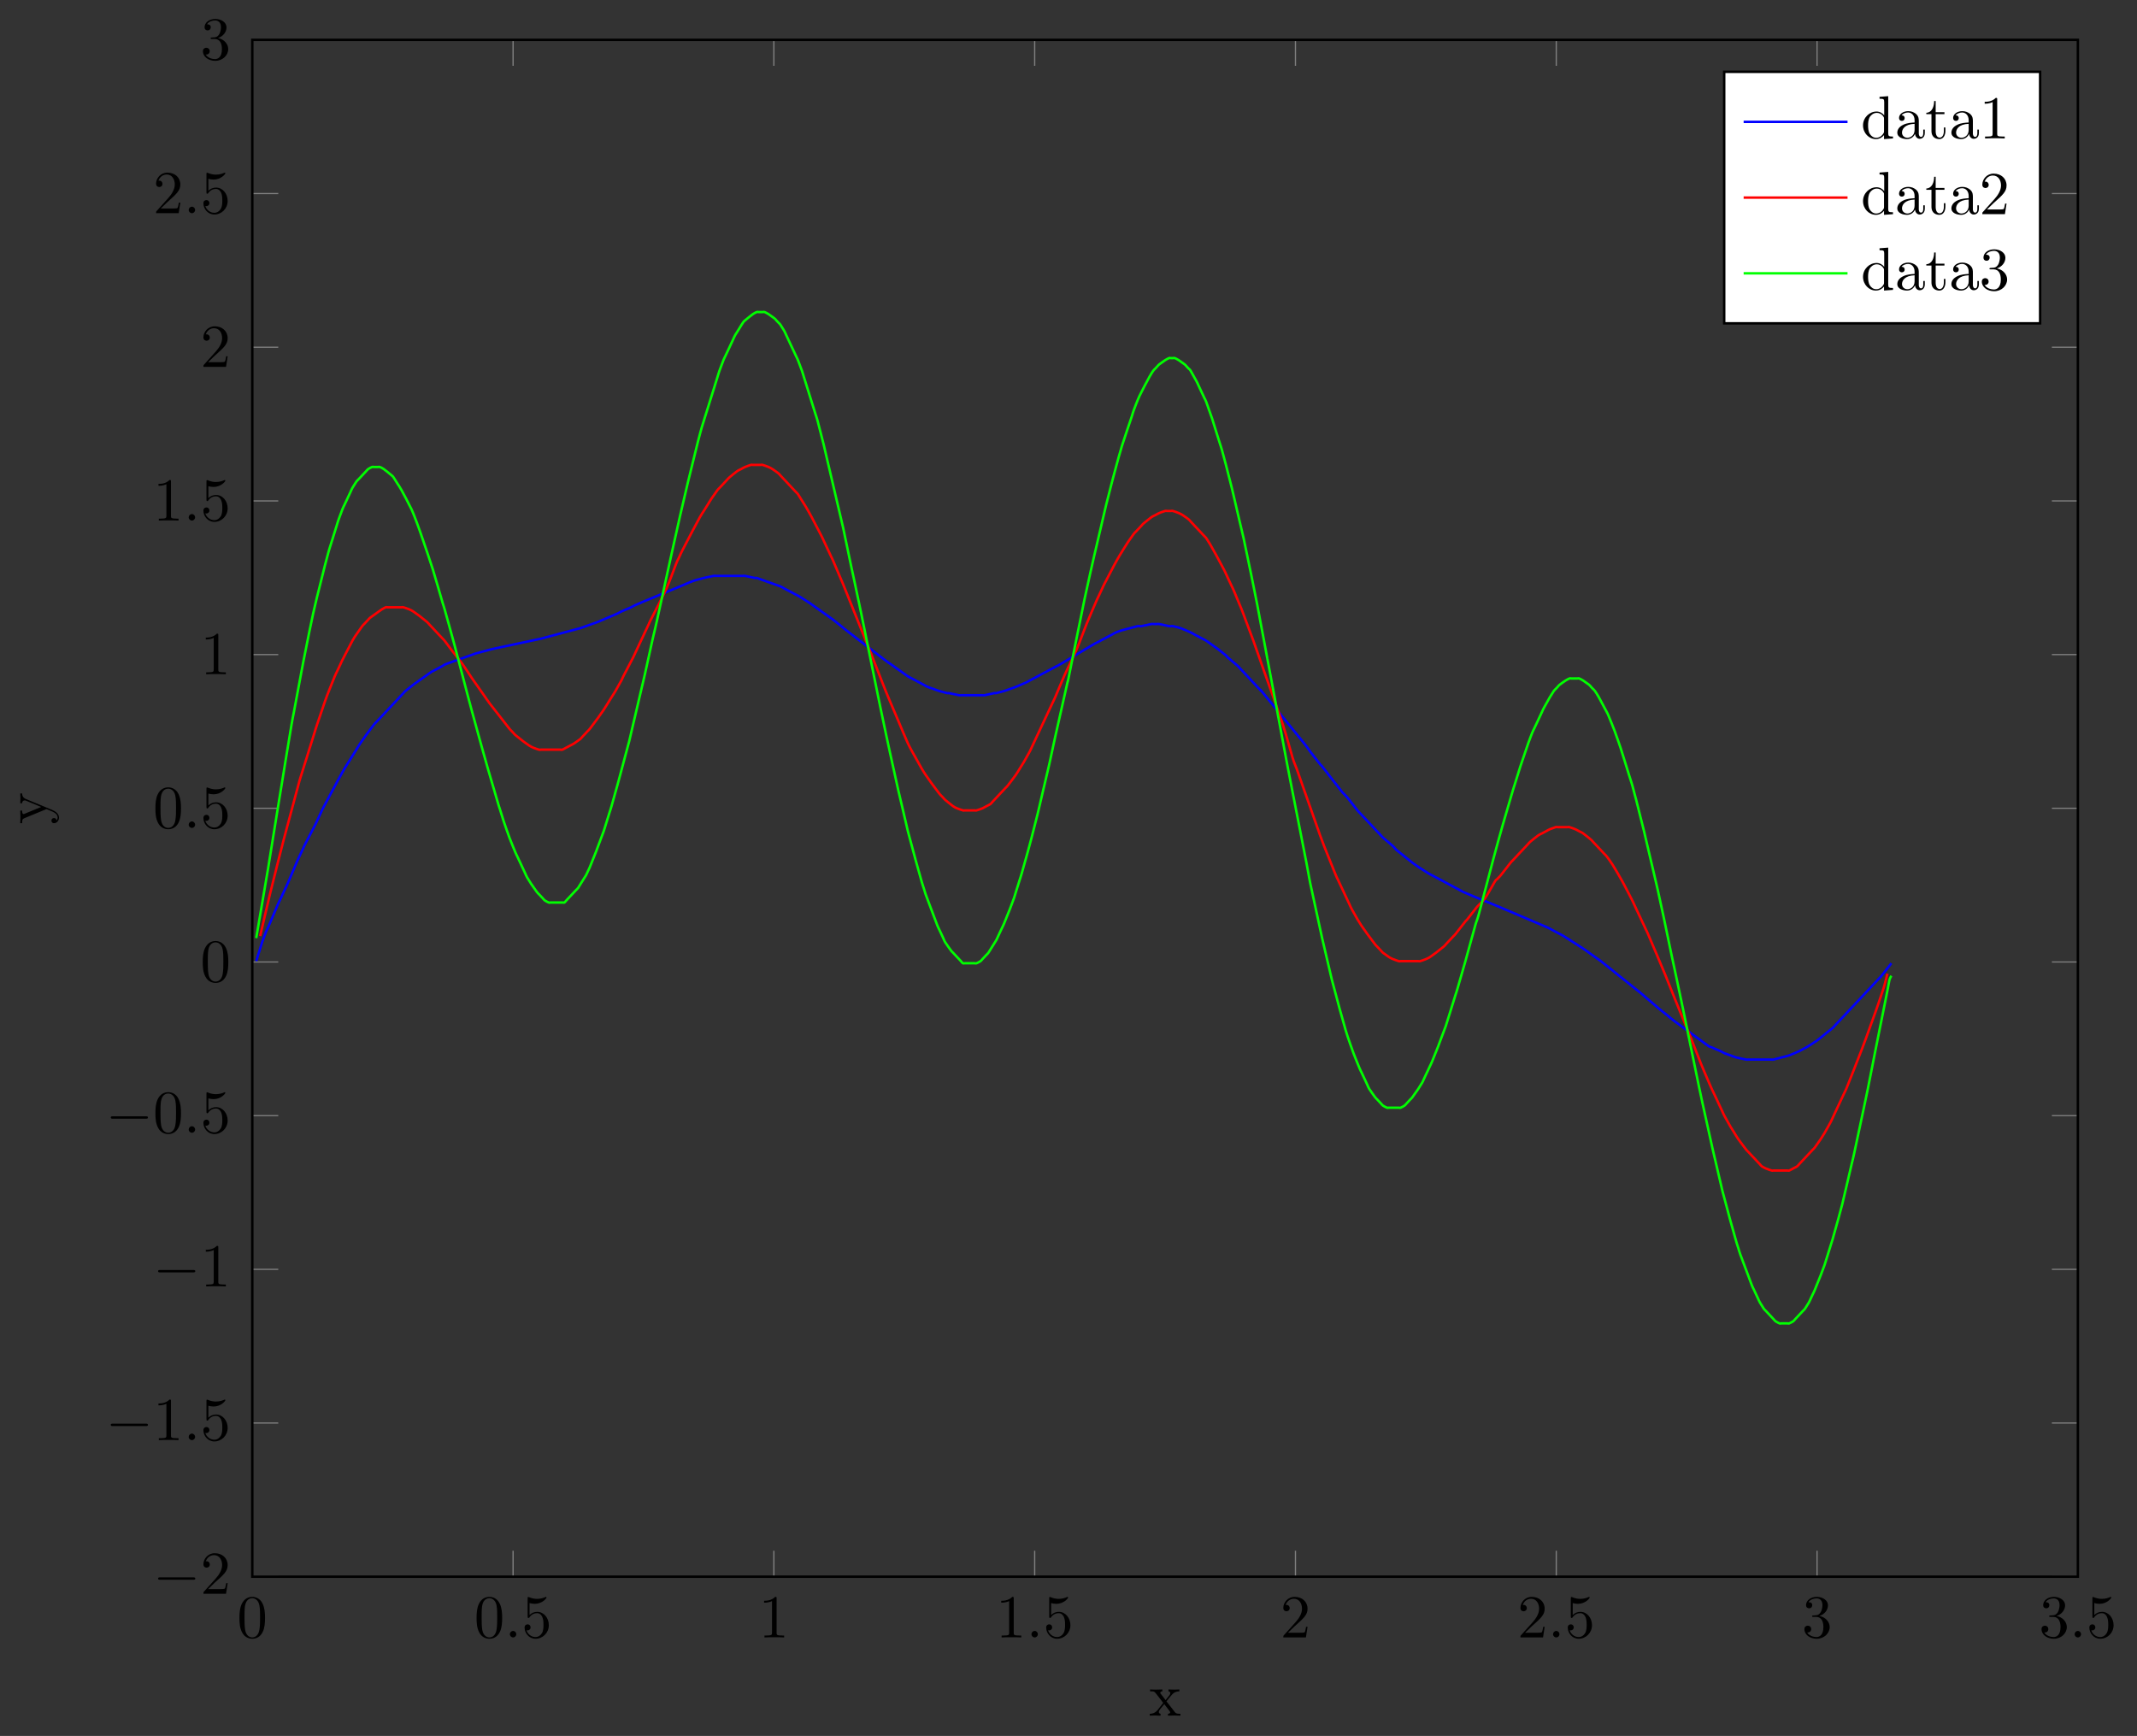 <?xml version="1.0" encoding="UTF-8"?>
<svg xmlns="http://www.w3.org/2000/svg" xmlns:xlink="http://www.w3.org/1999/xlink" width="349.864pt" height="284.224pt" viewBox="0 0 349.864 284.224" version="1.1">
<rect x="0" y="0" width="349.864" height="284.224" fill="#333333" stroke="none"/>
<defs>
<g>
<symbol overflow="visible" id="glyph0-0">
<path style="stroke:none;" d=""/>
</symbol>
<symbol overflow="visible" id="glyph0-1">
<path style="stroke:none;" d="M 4.578 -3.188 C 4.578 -3.984 4.531 -4.781 4.188 -5.516 C 3.734 -6.484 2.906 -6.641 2.5 -6.641 C 1.891 -6.641 1.172 -6.375 0.75 -5.453 C 0.438 -4.766 0.391 -3.984 0.391 -3.188 C 0.391 -2.438 0.422 -1.547 0.844 -0.781 C 1.266 0.016 2 0.219 2.484 0.219 C 3.016 0.219 3.781 0.016 4.219 -0.938 C 4.531 -1.625 4.578 -2.406 4.578 -3.188 Z M 2.484 0 C 2.094 0 1.5 -0.25 1.328 -1.203 C 1.219 -1.797 1.219 -2.719 1.219 -3.312 C 1.219 -3.953 1.219 -4.609 1.297 -5.141 C 1.484 -6.328 2.234 -6.422 2.484 -6.422 C 2.812 -6.422 3.469 -6.234 3.656 -5.25 C 3.766 -4.688 3.766 -3.938 3.766 -3.312 C 3.766 -2.562 3.766 -1.891 3.656 -1.25 C 3.5 -0.297 2.938 0 2.484 0 Z M 2.484 0 "/>
</symbol>
<symbol overflow="visible" id="glyph0-2">
<path style="stroke:none;" d="M 4.469 -2 C 4.469 -3.188 3.656 -4.188 2.578 -4.188 C 2.109 -4.188 1.672 -4.031 1.312 -3.672 L 1.312 -5.625 C 1.516 -5.562 1.844 -5.5 2.156 -5.5 C 3.391 -5.5 4.094 -6.406 4.094 -6.531 C 4.094 -6.594 4.062 -6.641 3.984 -6.641 C 3.984 -6.641 3.953 -6.641 3.906 -6.609 C 3.703 -6.516 3.219 -6.312 2.547 -6.312 C 2.156 -6.312 1.688 -6.391 1.219 -6.594 C 1.141 -6.625 1.125 -6.625 1.109 -6.625 C 1 -6.625 1 -6.547 1 -6.391 L 1 -3.438 C 1 -3.266 1 -3.188 1.141 -3.188 C 1.219 -3.188 1.234 -3.203 1.281 -3.266 C 1.391 -3.422 1.75 -3.969 2.562 -3.969 C 3.078 -3.969 3.328 -3.516 3.406 -3.328 C 3.562 -2.953 3.594 -2.578 3.594 -2.078 C 3.594 -1.719 3.594 -1.125 3.344 -0.703 C 3.109 -0.312 2.734 -0.062 2.281 -0.062 C 1.562 -0.062 0.984 -0.594 0.812 -1.172 C 0.844 -1.172 0.875 -1.156 0.984 -1.156 C 1.312 -1.156 1.484 -1.406 1.484 -1.641 C 1.484 -1.891 1.312 -2.141 0.984 -2.141 C 0.844 -2.141 0.5 -2.062 0.5 -1.609 C 0.5 -0.75 1.188 0.219 2.297 0.219 C 3.453 0.219 4.469 -0.734 4.469 -2 Z M 4.469 -2 "/>
</symbol>
<symbol overflow="visible" id="glyph0-3">
<path style="stroke:none;" d="M 2.938 -6.375 C 2.938 -6.625 2.938 -6.641 2.703 -6.641 C 2.078 -6 1.203 -6 0.891 -6 L 0.891 -5.688 C 1.094 -5.688 1.672 -5.688 2.188 -5.953 L 2.188 -0.781 C 2.188 -0.422 2.156 -0.312 1.266 -0.312 L 0.953 -0.312 L 0.953 0 C 1.297 -0.031 2.156 -0.031 2.562 -0.031 C 2.953 -0.031 3.828 -0.031 4.172 0 L 4.172 -0.312 L 3.859 -0.312 C 2.953 -0.312 2.938 -0.422 2.938 -0.781 Z M 2.938 -6.375 "/>
</symbol>
<symbol overflow="visible" id="glyph0-4">
<path style="stroke:none;" d="M 1.266 -0.766 L 2.328 -1.797 C 3.875 -3.172 4.469 -3.703 4.469 -4.703 C 4.469 -5.844 3.578 -6.641 2.359 -6.641 C 1.234 -6.641 0.5 -5.719 0.5 -4.828 C 0.5 -4.281 1 -4.281 1.031 -4.281 C 1.203 -4.281 1.547 -4.391 1.547 -4.812 C 1.547 -5.062 1.359 -5.328 1.016 -5.328 C 0.938 -5.328 0.922 -5.328 0.891 -5.312 C 1.109 -5.969 1.656 -6.328 2.234 -6.328 C 3.141 -6.328 3.562 -5.516 3.562 -4.703 C 3.562 -3.906 3.078 -3.125 2.516 -2.5 L 0.609 -0.375 C 0.5 -0.266 0.5 -0.234 0.5 0 L 4.203 0 L 4.469 -1.734 L 4.234 -1.734 C 4.172 -1.438 4.109 -1 4 -0.844 C 3.938 -0.766 3.281 -0.766 3.062 -0.766 Z M 1.266 -0.766 "/>
</symbol>
<symbol overflow="visible" id="glyph0-5">
<path style="stroke:none;" d="M 2.891 -3.516 C 3.703 -3.781 4.281 -4.469 4.281 -5.266 C 4.281 -6.078 3.406 -6.641 2.453 -6.641 C 1.453 -6.641 0.688 -6.047 0.688 -5.281 C 0.688 -4.953 0.906 -4.766 1.203 -4.766 C 1.5 -4.766 1.703 -4.984 1.703 -5.281 C 1.703 -5.766 1.234 -5.766 1.094 -5.766 C 1.391 -6.266 2.047 -6.391 2.406 -6.391 C 2.828 -6.391 3.375 -6.172 3.375 -5.281 C 3.375 -5.156 3.344 -4.578 3.094 -4.141 C 2.797 -3.656 2.453 -3.625 2.203 -3.625 C 2.125 -3.609 1.891 -3.594 1.812 -3.594 C 1.734 -3.578 1.672 -3.562 1.672 -3.469 C 1.672 -3.359 1.734 -3.359 1.906 -3.359 L 2.344 -3.359 C 3.156 -3.359 3.531 -2.688 3.531 -1.703 C 3.531 -0.344 2.844 -0.062 2.406 -0.062 C 1.969 -0.062 1.219 -0.234 0.875 -0.812 C 1.219 -0.766 1.531 -0.984 1.531 -1.359 C 1.531 -1.719 1.266 -1.922 0.984 -1.922 C 0.734 -1.922 0.422 -1.781 0.422 -1.344 C 0.422 -0.438 1.344 0.219 2.438 0.219 C 3.656 0.219 4.562 -0.688 4.562 -1.703 C 4.562 -2.516 3.922 -3.297 2.891 -3.516 Z M 2.891 -3.516 "/>
</symbol>
<symbol overflow="visible" id="glyph0-6">
<path style="stroke:none;" d="M 2.859 -2.344 C 3.156 -2.719 3.531 -3.203 3.781 -3.469 C 4.094 -3.828 4.5 -3.984 4.969 -3.984 L 4.969 -4.297 C 4.703 -4.281 4.406 -4.266 4.141 -4.266 C 3.844 -4.266 3.312 -4.281 3.188 -4.297 L 3.188 -3.984 C 3.406 -3.969 3.484 -3.844 3.484 -3.672 C 3.484 -3.516 3.375 -3.391 3.328 -3.328 L 2.719 -2.547 L 1.938 -3.562 C 1.844 -3.656 1.844 -3.672 1.844 -3.734 C 1.844 -3.891 2 -3.984 2.188 -3.984 L 2.188 -4.297 C 1.938 -4.281 1.281 -4.266 1.109 -4.266 C 0.906 -4.266 0.438 -4.281 0.172 -4.297 L 0.172 -3.984 C 0.875 -3.984 0.875 -3.984 1.344 -3.375 L 2.328 -2.094 L 1.391 -0.906 C 0.922 -0.328 0.328 -0.312 0.125 -0.312 L 0.125 0 C 0.375 -0.016 0.688 -0.031 0.953 -0.031 C 1.234 -0.031 1.656 -0.016 1.891 0 L 1.891 -0.312 C 1.672 -0.344 1.609 -0.469 1.609 -0.625 C 1.609 -0.844 1.891 -1.172 2.5 -1.891 L 3.266 -0.891 C 3.344 -0.781 3.469 -0.625 3.469 -0.562 C 3.469 -0.469 3.375 -0.312 3.109 -0.312 L 3.109 0 C 3.406 -0.016 3.969 -0.031 4.188 -0.031 C 4.453 -0.031 4.844 -0.016 5.141 0 L 5.141 -0.312 C 4.609 -0.312 4.422 -0.328 4.203 -0.625 Z M 2.859 -2.344 "/>
</symbol>
<symbol overflow="visible" id="glyph0-7">
<path style="stroke:none;" d="M 3.781 -0.547 L 3.781 0.109 L 5.25 0 L 5.25 -0.312 C 4.562 -0.312 4.469 -0.375 4.469 -0.875 L 4.469 -6.922 L 3.047 -6.812 L 3.047 -6.5 C 3.734 -6.5 3.812 -6.438 3.812 -5.938 L 3.812 -3.781 C 3.531 -4.141 3.094 -4.406 2.562 -4.406 C 1.391 -4.406 0.344 -3.422 0.344 -2.141 C 0.344 -0.875 1.312 0.109 2.453 0.109 C 3.094 0.109 3.531 -0.234 3.781 -0.547 Z M 3.781 -3.219 L 3.781 -1.172 C 3.781 -1 3.781 -0.984 3.672 -0.812 C 3.375 -0.328 2.938 -0.109 2.5 -0.109 C 2.047 -0.109 1.688 -0.375 1.453 -0.75 C 1.203 -1.156 1.172 -1.719 1.172 -2.141 C 1.172 -2.5 1.188 -3.094 1.469 -3.547 C 1.688 -3.859 2.062 -4.188 2.609 -4.188 C 2.953 -4.188 3.375 -4.031 3.672 -3.594 C 3.781 -3.422 3.781 -3.406 3.781 -3.219 Z M 3.781 -3.219 "/>
</symbol>
<symbol overflow="visible" id="glyph0-8">
<path style="stroke:none;" d="M 3.312 -0.75 C 3.359 -0.359 3.625 0.062 4.094 0.062 C 4.312 0.062 4.922 -0.078 4.922 -0.891 L 4.922 -1.453 L 4.672 -1.453 L 4.672 -0.891 C 4.672 -0.312 4.422 -0.25 4.312 -0.25 C 3.984 -0.25 3.938 -0.703 3.938 -0.75 L 3.938 -2.734 C 3.938 -3.156 3.938 -3.547 3.578 -3.922 C 3.188 -4.312 2.688 -4.469 2.219 -4.469 C 1.391 -4.469 0.703 -4 0.703 -3.344 C 0.703 -3.047 0.906 -2.875 1.172 -2.875 C 1.453 -2.875 1.625 -3.078 1.625 -3.328 C 1.625 -3.453 1.578 -3.781 1.109 -3.781 C 1.391 -4.141 1.875 -4.25 2.188 -4.25 C 2.688 -4.25 3.25 -3.859 3.25 -2.969 L 3.25 -2.609 C 2.734 -2.578 2.047 -2.547 1.422 -2.25 C 0.672 -1.906 0.422 -1.391 0.422 -0.953 C 0.422 -0.141 1.391 0.109 2.016 0.109 C 2.672 0.109 3.125 -0.297 3.312 -0.75 Z M 3.25 -2.391 L 3.25 -1.391 C 3.25 -0.453 2.531 -0.109 2.078 -0.109 C 1.594 -0.109 1.188 -0.453 1.188 -0.953 C 1.188 -1.5 1.609 -2.328 3.25 -2.391 Z M 3.25 -2.391 "/>
</symbol>
<symbol overflow="visible" id="glyph0-9">
<path style="stroke:none;" d="M 1.719 -3.984 L 3.156 -3.984 L 3.156 -4.297 L 1.719 -4.297 L 1.719 -6.125 L 1.469 -6.125 C 1.469 -5.312 1.172 -4.25 0.188 -4.203 L 0.188 -3.984 L 1.031 -3.984 L 1.031 -1.234 C 1.031 -0.016 1.969 0.109 2.328 0.109 C 3.031 0.109 3.312 -0.594 3.312 -1.234 L 3.312 -1.797 L 3.062 -1.797 L 3.062 -1.25 C 3.062 -0.516 2.766 -0.141 2.391 -0.141 C 1.719 -0.141 1.719 -1.047 1.719 -1.219 Z M 1.719 -3.984 "/>
</symbol>
<symbol overflow="visible" id="glyph1-0">
<path style="stroke:none;" d=""/>
</symbol>
<symbol overflow="visible" id="glyph1-1">
<path style="stroke:none;" d="M 1.906 -0.531 C 1.906 -0.812 1.672 -1.062 1.391 -1.062 C 1.094 -1.062 0.859 -0.812 0.859 -0.531 C 0.859 -0.234 1.094 0 1.391 0 C 1.672 0 1.906 -0.234 1.906 -0.531 Z M 1.906 -0.531 "/>
</symbol>
<symbol overflow="visible" id="glyph2-0">
<path style="stroke:none;" d=""/>
</symbol>
<symbol overflow="visible" id="glyph2-1">
<path style="stroke:none;" d="M 6.562 -2.297 C 6.734 -2.297 6.922 -2.297 6.922 -2.5 C 6.922 -2.688 6.734 -2.688 6.562 -2.688 L 1.172 -2.688 C 1 -2.688 0.828 -2.688 0.828 -2.5 C 0.828 -2.297 1 -2.297 1.172 -2.297 Z M 6.562 -2.297 "/>
</symbol>
<symbol overflow="visible" id="glyph3-0">
<path style="stroke:none;" d=""/>
</symbol>
<symbol overflow="visible" id="glyph3-1">
<path style="stroke:none;" d="M -3.344 -4.141 C -3.984 -4.391 -3.984 -4.906 -3.984 -5.062 L -4.297 -5.062 C -4.281 -4.828 -4.266 -4.547 -4.266 -4.312 C -4.266 -4.141 -4.281 -3.672 -4.297 -3.453 L -3.984 -3.453 C -3.984 -3.766 -3.812 -3.922 -3.562 -3.922 C -3.453 -3.922 -3.438 -3.906 -3.312 -3.859 L -0.875 -2.844 L -3.547 -1.75 C -3.656 -1.703 -3.688 -1.688 -3.734 -1.688 C -3.984 -1.688 -3.984 -2.047 -3.984 -2.25 L -4.297 -2.25 C -4.281 -1.984 -4.266 -1.328 -4.266 -1.156 C -4.266 -0.891 -4.281 -0.484 -4.297 -0.188 L -3.984 -0.188 C -3.984 -0.672 -3.984 -0.859 -3.641 -1 L 0 -2.5 C 0.125 -2.438 0.453 -2.297 0.594 -2.25 C 1.141 -2.031 1.828 -1.75 1.828 -1.109 C 1.828 -1.062 1.828 -0.828 1.641 -0.641 C 1.609 -0.953 1.391 -1.031 1.219 -1.031 C 0.969 -1.031 0.812 -0.844 0.812 -0.609 C 0.812 -0.406 0.938 -0.188 1.234 -0.188 C 1.688 -0.188 2.047 -0.609 2.047 -1.109 C 2.047 -1.734 1.469 -2.141 0.906 -2.375 Z M -3.344 -4.141 "/>
</symbol>
</g>
<clipPath id="clip1">
  <path d="M 41.305 6 L 340.184 6 L 340.184 259 L 41.305 259 Z M 41.305 6 "/>
</clipPath>
<clipPath id="clip2">
  <path d="M 41 6.527 L 341 6.527 L 341 258.148 L 41 258.148 Z M 41 6.527 "/>
</clipPath>
<clipPath id="clip3">
  <path d="M 41.305 88 L 316 88 L 316 180 L 41.305 180 Z M 41.305 88 "/>
</clipPath>
<clipPath id="clip4">
  <path d="M 41.305 70 L 315 70 L 315 198 L 41.305 198 Z M 41.305 70 "/>
</clipPath>
<clipPath id="clip5">
  <path d="M 41.305 45 L 316 45 L 316 223 L 41.305 223 Z M 41.305 45 "/>
</clipPath>
</defs>
<g id="surface1">
<g clip-path="url(#clip1)" clip-rule="nonzero">
<path style="fill:none;stroke-width:0.199;stroke-linecap:butt;stroke-linejoin:miter;stroke:rgb(50%,50%,50%);stroke-opacity:1;stroke-miterlimit:10;" d="M 0.002 0.002 L 0.002 4.252 M 0.002 251.623 L 0.002 247.373 M 42.697 0.002 L 42.697 4.252 M 42.697 251.623 L 42.697 247.373 M 85.392 0.002 L 85.392 4.252 M 85.392 251.623 L 85.392 247.373 M 128.092 0.002 L 128.092 4.252 M 128.092 251.623 L 128.092 247.373 M 170.787 0.002 L 170.787 4.252 M 170.787 251.623 L 170.787 247.373 M 213.486 0.002 L 213.486 4.252 M 213.486 251.623 L 213.486 247.373 M 256.181 0.002 L 256.181 4.252 M 256.181 251.623 L 256.181 247.373 M 298.881 0.002 L 298.881 4.252 M 298.881 251.623 L 298.881 247.373 " transform="matrix(1,0,0,-1,41.303,258.15)"/>
</g>
<g clip-path="url(#clip2)" clip-rule="nonzero">
<path style="fill:none;stroke-width:0.199;stroke-linecap:butt;stroke-linejoin:miter;stroke:rgb(50%,50%,50%);stroke-opacity:1;stroke-miterlimit:10;" d="M 0.002 0.002 L 4.252 0.002 M 298.881 0.002 L 294.627 0.002 M 0.002 25.162 L 4.252 25.162 M 298.881 25.162 L 294.627 25.162 M 0.002 50.326 L 4.252 50.326 M 298.881 50.326 L 294.627 50.326 M 0.002 75.486 L 4.252 75.486 M 298.881 75.486 L 294.627 75.486 M 0.002 100.65 L 4.252 100.65 M 298.881 100.65 L 294.627 100.65 M 0.002 125.81 L 4.252 125.81 M 298.881 125.81 L 294.627 125.81 M 0.002 150.974 L 4.252 150.974 M 298.881 150.974 L 294.627 150.974 M 0.002 176.134 L 4.252 176.134 M 298.881 176.134 L 294.627 176.134 M 0.002 201.298 L 4.252 201.298 M 298.881 201.298 L 294.627 201.298 M 0.002 226.463 L 4.252 226.463 M 298.881 226.463 L 294.627 226.463 M 0.002 251.623 L 4.252 251.623 M 298.881 251.623 L 294.627 251.623 " transform="matrix(1,0,0,-1,41.303,258.15)"/>
</g>
<path style="fill:none;stroke-width:0.399;stroke-linecap:butt;stroke-linejoin:miter;stroke:rgb(0%,0%,0%);stroke-opacity:1;stroke-miterlimit:10;" d="M 0.002 0.002 L 0.002 251.623 L 298.881 251.623 L 298.881 0.002 Z M 0.002 0.002 " transform="matrix(1,0,0,-1,41.303,258.15)"/>
<g style="fill:rgb(0%,0%,0%);fill-opacity:1;">
  <use xlink:href="#glyph0-1" x="38.812" y="268.09"/>
</g>
<g style="fill:rgb(0%,0%,0%);fill-opacity:1;">
  <use xlink:href="#glyph0-1" x="77.635" y="268.09"/>
</g>
<g style="fill:rgb(0%,0%,0%);fill-opacity:1;">
  <use xlink:href="#glyph1-1" x="82.616" y="268.09"/>
</g>
<g style="fill:rgb(0%,0%,0%);fill-opacity:1;">
  <use xlink:href="#glyph0-2" x="85.383" y="268.09"/>
</g>
<g style="fill:rgb(0%,0%,0%);fill-opacity:1;">
  <use xlink:href="#glyph0-3" x="124.205" y="268.09"/>
</g>
<g style="fill:rgb(0%,0%,0%);fill-opacity:1;">
  <use xlink:href="#glyph0-3" x="163.027" y="268.09"/>
</g>
<g style="fill:rgb(0%,0%,0%);fill-opacity:1;">
  <use xlink:href="#glyph1-1" x="168.009" y="268.09"/>
</g>
<g style="fill:rgb(0%,0%,0%);fill-opacity:1;">
  <use xlink:href="#glyph0-2" x="170.776" y="268.09"/>
</g>
<g style="fill:rgb(0%,0%,0%);fill-opacity:1;">
  <use xlink:href="#glyph0-4" x="209.598" y="268.09"/>
</g>
<g style="fill:rgb(0%,0%,0%);fill-opacity:1;">
  <use xlink:href="#glyph0-4" x="248.42" y="268.09"/>
</g>
<g style="fill:rgb(0%,0%,0%);fill-opacity:1;">
  <use xlink:href="#glyph1-1" x="253.402" y="268.09"/>
</g>
<g style="fill:rgb(0%,0%,0%);fill-opacity:1;">
  <use xlink:href="#glyph0-2" x="256.169" y="268.09"/>
</g>
<g style="fill:rgb(0%,0%,0%);fill-opacity:1;">
  <use xlink:href="#glyph0-5" x="294.991" y="268.09"/>
</g>
<g style="fill:rgb(0%,0%,0%);fill-opacity:1;">
  <use xlink:href="#glyph0-5" x="333.813" y="268.09"/>
</g>
<g style="fill:rgb(0%,0%,0%);fill-opacity:1;">
  <use xlink:href="#glyph1-1" x="338.795" y="268.09"/>
</g>
<g style="fill:rgb(0%,0%,0%);fill-opacity:1;">
  <use xlink:href="#glyph0-2" x="341.562" y="268.09"/>
</g>
<g style="fill:rgb(0%,0%,0%);fill-opacity:1;">
  <use xlink:href="#glyph2-1" x="25.053" y="260.945"/>
</g>
<g style="fill:rgb(0%,0%,0%);fill-opacity:1;">
  <use xlink:href="#glyph0-4" x="32.802" y="260.945"/>
</g>
<g style="fill:rgb(0%,0%,0%);fill-opacity:1;">
  <use xlink:href="#glyph2-1" x="17.304" y="235.783"/>
</g>
<g style="fill:rgb(0%,0%,0%);fill-opacity:1;">
  <use xlink:href="#glyph0-3" x="25.053" y="235.783"/>
</g>
<g style="fill:rgb(0%,0%,0%);fill-opacity:1;">
  <use xlink:href="#glyph1-1" x="30.035" y="235.783"/>
</g>
<g style="fill:rgb(0%,0%,0%);fill-opacity:1;">
  <use xlink:href="#glyph0-2" x="32.802" y="235.783"/>
</g>
<g style="fill:rgb(0%,0%,0%);fill-opacity:1;">
  <use xlink:href="#glyph2-1" x="25.053" y="210.621"/>
</g>
<g style="fill:rgb(0%,0%,0%);fill-opacity:1;">
  <use xlink:href="#glyph0-3" x="32.802" y="210.621"/>
</g>
<g style="fill:rgb(0%,0%,0%);fill-opacity:1;">
  <use xlink:href="#glyph2-1" x="17.304" y="185.459"/>
</g>
<g style="fill:rgb(0%,0%,0%);fill-opacity:1;">
  <use xlink:href="#glyph0-1" x="25.053" y="185.459"/>
</g>
<g style="fill:rgb(0%,0%,0%);fill-opacity:1;">
  <use xlink:href="#glyph1-1" x="30.035" y="185.459"/>
</g>
<g style="fill:rgb(0%,0%,0%);fill-opacity:1;">
  <use xlink:href="#glyph0-2" x="32.802" y="185.459"/>
</g>
<g style="fill:rgb(0%,0%,0%);fill-opacity:1;">
  <use xlink:href="#glyph0-1" x="32.802" y="160.712"/>
</g>
<g style="fill:rgb(0%,0%,0%);fill-opacity:1;">
  <use xlink:href="#glyph0-1" x="25.053" y="135.55"/>
</g>
<g style="fill:rgb(0%,0%,0%);fill-opacity:1;">
  <use xlink:href="#glyph1-1" x="30.035" y="135.55"/>
</g>
<g style="fill:rgb(0%,0%,0%);fill-opacity:1;">
  <use xlink:href="#glyph0-2" x="32.802" y="135.55"/>
</g>
<g style="fill:rgb(0%,0%,0%);fill-opacity:1;">
  <use xlink:href="#glyph0-3" x="32.802" y="110.389"/>
</g>
<g style="fill:rgb(0%,0%,0%);fill-opacity:1;">
  <use xlink:href="#glyph0-3" x="25.053" y="85.227"/>
</g>
<g style="fill:rgb(0%,0%,0%);fill-opacity:1;">
  <use xlink:href="#glyph1-1" x="30.035" y="85.227"/>
</g>
<g style="fill:rgb(0%,0%,0%);fill-opacity:1;">
  <use xlink:href="#glyph0-2" x="32.802" y="85.227"/>
</g>
<g style="fill:rgb(0%,0%,0%);fill-opacity:1;">
  <use xlink:href="#glyph0-4" x="32.802" y="60.065"/>
</g>
<g style="fill:rgb(0%,0%,0%);fill-opacity:1;">
  <use xlink:href="#glyph0-4" x="25.053" y="34.903"/>
</g>
<g style="fill:rgb(0%,0%,0%);fill-opacity:1;">
  <use xlink:href="#glyph1-1" x="30.035" y="34.903"/>
</g>
<g style="fill:rgb(0%,0%,0%);fill-opacity:1;">
  <use xlink:href="#glyph0-2" x="32.802" y="34.903"/>
</g>
<g style="fill:rgb(0%,0%,0%);fill-opacity:1;">
  <use xlink:href="#glyph0-5" x="32.802" y="9.741"/>
</g>
<g clip-path="url(#clip3)" clip-rule="nonzero">
<path style="fill:none;stroke-width:0.399;stroke-linecap:butt;stroke-linejoin:miter;stroke:rgb(0%,0%,100%);stroke-opacity:1;stroke-miterlimit:10;" d="M 0.642 100.787 C 0.642 100.787 0.877 101.529 0.963 101.814 C 1.052 102.099 1.197 102.556 1.287 102.841 C 1.373 103.13 1.474 103.49 1.607 103.873 C 1.74 104.252 2.115 105.252 2.248 105.588 C 2.385 105.92 2.302 105.654 2.572 106.271 C 2.838 106.888 3.912 109.423 4.177 110.041 C 4.447 110.662 4.412 110.537 4.498 110.728 C 4.588 110.92 4.732 111.224 4.822 111.412 C 4.908 111.603 5.052 111.908 5.142 112.099 C 5.232 112.291 5.373 112.595 5.463 112.783 C 5.552 112.974 5.517 112.853 5.783 113.47 C 6.052 114.088 7.123 116.623 7.392 117.24 C 7.658 117.861 7.623 117.736 7.713 117.927 C 7.802 118.119 7.947 118.423 8.033 118.611 C 8.123 118.802 8.267 119.107 8.357 119.298 C 8.443 119.49 8.408 119.463 8.677 119.982 C 8.943 120.505 10.017 122.545 10.283 123.068 C 10.552 123.591 10.517 123.564 10.607 123.755 C 10.693 123.947 10.838 124.252 10.927 124.439 C 11.017 124.63 11.158 124.935 11.248 125.127 C 11.338 125.318 11.345 125.384 11.568 125.81 C 11.791 126.24 12.498 127.545 12.853 128.213 C 13.213 128.877 13.83 130.041 14.142 130.611 C 14.451 131.181 14.881 131.943 15.103 132.326 C 15.326 132.705 15.568 133.068 15.748 133.353 C 15.927 133.638 16.213 134.095 16.388 134.38 C 16.568 134.666 16.853 135.127 17.033 135.412 C 17.213 135.697 17.451 136.107 17.677 136.439 C 17.9 136.771 18.326 137.38 18.638 137.81 C 18.951 138.24 19.701 139.24 19.924 139.525 C 20.15 139.81 20.158 139.771 20.248 139.865 C 20.338 139.963 20.478 140.115 20.568 140.209 C 20.658 140.306 20.799 140.459 20.888 140.552 C 20.978 140.646 21.123 140.798 21.213 140.896 C 21.299 140.99 21.443 141.142 21.533 141.24 C 21.623 141.334 21.763 141.486 21.853 141.58 C 21.943 141.677 22.088 141.83 22.174 141.923 C 22.263 142.017 22.408 142.17 22.498 142.267 C 22.584 142.361 22.728 142.513 22.818 142.611 C 22.908 142.705 23.049 142.857 23.138 142.951 C 23.228 143.048 23.373 143.201 23.459 143.295 C 23.549 143.388 23.693 143.545 23.783 143.638 C 23.873 143.732 24.013 143.884 24.103 143.982 C 24.193 144.076 24.334 144.228 24.424 144.322 C 24.513 144.42 24.658 144.572 24.748 144.666 C 24.834 144.759 24.845 144.818 25.068 145.009 C 25.291 145.201 26.041 145.798 26.353 146.037 C 26.666 146.275 27.049 146.533 27.318 146.724 C 27.584 146.912 28.013 147.22 28.283 147.408 C 28.549 147.599 29.021 147.951 29.244 148.095 C 29.467 148.236 29.709 148.341 29.888 148.435 C 30.068 148.533 30.353 148.685 30.529 148.779 C 30.709 148.877 30.994 149.029 31.174 149.123 C 31.353 149.216 31.193 149.228 31.818 149.466 C 32.439 149.705 35.006 150.599 35.674 150.838 C 36.342 151.076 36.326 151.084 36.638 151.181 C 36.947 151.275 37.564 151.427 37.924 151.521 C 38.279 151.619 38.806 151.771 39.209 151.865 C 39.607 151.959 40.369 152.111 40.814 152.209 C 41.26 152.302 41.974 152.455 42.42 152.552 C 42.869 152.646 43.584 152.798 44.029 152.892 C 44.474 152.99 45.189 153.142 45.635 153.236 C 46.08 153.33 46.842 153.486 47.244 153.58 C 47.642 153.673 48.17 153.826 48.529 153.923 C 48.885 154.017 49.455 154.17 49.814 154.263 C 50.17 154.361 50.744 154.513 51.099 154.607 C 51.455 154.705 52.029 154.857 52.385 154.951 C 52.74 155.045 53.357 155.197 53.67 155.295 C 53.982 155.388 54.365 155.541 54.635 155.634 C 54.9 155.732 55.33 155.884 55.599 155.978 C 55.865 156.076 56.205 156.177 56.56 156.322 C 56.92 156.463 57.724 156.818 58.17 157.005 C 58.615 157.197 59.463 157.548 59.775 157.693 C 60.088 157.838 60.107 157.892 60.42 158.037 C 60.732 158.177 61.713 158.58 62.025 158.72 C 62.338 158.865 62.357 158.923 62.67 159.064 C 62.982 159.209 63.248 159.322 64.275 159.752 C 65.302 160.177 69.033 161.72 70.06 162.15 C 71.084 162.576 71.31 162.693 71.666 162.834 C 72.025 162.978 72.318 163.084 72.631 163.177 C 72.943 163.275 73.513 163.427 73.916 163.521 C 74.318 163.615 75.256 163.814 75.525 163.865 C 75.791 163.912 75.756 163.865 75.845 163.865 C 75.935 163.865 76.076 163.865 76.166 163.865 C 76.256 163.865 76.4 163.865 76.486 163.865 C 76.576 163.865 76.72 163.865 76.81 163.865 C 76.896 163.865 77.041 163.865 77.131 163.865 C 77.22 163.865 77.361 163.865 77.451 163.865 C 77.541 163.865 77.685 163.865 77.771 163.865 C 77.861 163.865 78.006 163.865 78.095 163.865 C 78.185 163.865 78.326 163.865 78.416 163.865 C 78.506 163.865 78.646 163.865 78.736 163.865 C 78.826 163.865 78.97 163.865 79.06 163.865 C 79.146 163.865 79.291 163.865 79.381 163.865 C 79.47 163.865 79.611 163.865 79.701 163.865 C 79.791 163.865 79.931 163.865 80.021 163.865 C 80.111 163.865 80.256 163.865 80.345 163.865 C 80.431 163.865 80.396 163.912 80.666 163.865 C 80.931 163.814 82.006 163.568 82.271 163.521 C 82.541 163.474 82.416 163.568 82.595 163.521 C 82.771 163.474 83.291 163.275 83.556 163.177 C 83.826 163.084 84.256 162.931 84.521 162.834 C 84.791 162.74 85.217 162.588 85.486 162.494 C 85.752 162.396 86.228 162.244 86.451 162.15 C 86.674 162.056 86.916 161.9 87.092 161.806 C 87.271 161.713 87.556 161.56 87.736 161.463 C 87.916 161.369 88.201 161.216 88.377 161.123 C 88.556 161.025 88.842 160.873 89.021 160.779 C 89.201 160.681 89.353 160.627 89.662 160.435 C 89.974 160.244 90.916 159.646 91.271 159.408 C 91.627 159.17 91.967 158.912 92.236 158.72 C 92.502 158.533 92.931 158.224 93.197 158.037 C 93.467 157.845 93.896 157.541 94.162 157.349 C 94.431 157.162 94.814 156.904 95.127 156.666 C 95.439 156.427 96.056 155.92 96.412 155.634 C 96.771 155.349 96.717 155.369 97.697 154.607 C 98.677 153.845 102.545 150.865 103.482 150.15 C 104.42 149.439 104.181 149.654 104.447 149.466 C 104.717 149.275 105.142 148.97 105.412 148.779 C 105.677 148.591 106.107 148.283 106.377 148.095 C 106.642 147.904 107.115 147.552 107.338 147.408 C 107.564 147.267 107.802 147.162 107.982 147.064 C 108.162 146.97 108.447 146.818 108.627 146.724 C 108.802 146.627 109.088 146.474 109.267 146.38 C 109.447 146.287 109.732 146.134 109.912 146.037 C 110.088 145.943 110.33 145.791 110.552 145.693 C 110.775 145.599 111.252 145.447 111.517 145.353 C 111.783 145.255 112.17 145.103 112.482 145.009 C 112.795 144.916 113.545 144.713 113.767 144.666 C 113.99 144.619 113.822 144.713 114.088 144.666 C 114.357 144.619 115.427 144.373 115.697 144.322 C 115.963 144.275 115.927 144.322 116.017 144.322 C 116.107 144.322 116.248 144.322 116.338 144.322 C 116.427 144.322 116.572 144.322 116.658 144.322 C 116.748 144.322 116.892 144.322 116.982 144.322 C 117.068 144.322 117.213 144.322 117.302 144.322 C 117.392 144.322 117.533 144.322 117.623 144.322 C 117.713 144.322 117.857 144.322 117.943 144.322 C 118.033 144.322 118.177 144.322 118.267 144.322 C 118.357 144.322 118.498 144.322 118.588 144.322 C 118.677 144.322 118.818 144.322 118.908 144.322 C 118.998 144.322 119.142 144.322 119.232 144.322 C 119.318 144.322 119.463 144.322 119.552 144.322 C 119.642 144.322 119.607 144.275 119.873 144.322 C 120.142 144.373 121.213 144.619 121.478 144.666 C 121.748 144.713 121.58 144.619 121.802 144.666 C 122.025 144.713 122.775 144.916 123.088 145.009 C 123.4 145.103 123.783 145.255 124.052 145.353 C 124.318 145.447 124.658 145.552 125.013 145.693 C 125.373 145.838 126.31 146.236 126.623 146.38 C 126.935 146.521 127.088 146.627 127.263 146.724 C 127.443 146.818 127.728 146.97 127.908 147.064 C 128.088 147.162 128.373 147.314 128.549 147.408 C 128.728 147.505 129.013 147.658 129.193 147.752 C 129.373 147.845 129.658 147.998 129.838 148.095 C 130.013 148.189 130.299 148.341 130.478 148.435 C 130.658 148.533 130.943 148.685 131.123 148.779 C 131.299 148.877 131.584 149.029 131.763 149.123 C 131.943 149.216 131.603 148.99 132.408 149.466 C 133.209 149.943 136.748 152.076 137.549 152.552 C 138.353 153.025 138.013 152.798 138.193 152.892 C 138.369 152.99 138.654 153.142 138.834 153.236 C 139.013 153.33 139.299 153.486 139.478 153.58 C 139.654 153.673 139.943 153.826 140.119 153.923 C 140.299 154.017 140.584 154.17 140.763 154.263 C 140.939 154.361 141.181 154.513 141.404 154.607 C 141.627 154.705 142.056 154.857 142.369 154.951 C 142.681 155.045 143.299 155.197 143.654 155.295 C 144.013 155.388 144.717 155.588 144.939 155.634 C 145.162 155.685 145.174 155.634 145.263 155.634 C 145.349 155.634 145.314 155.588 145.584 155.634 C 145.849 155.685 146.924 155.931 147.189 155.978 C 147.459 156.025 147.424 155.978 147.51 155.978 C 147.599 155.978 147.744 155.978 147.834 155.978 C 147.924 155.978 148.064 155.978 148.154 155.978 C 148.244 155.978 148.209 156.025 148.474 155.978 C 148.744 155.931 149.814 155.685 150.084 155.634 C 150.349 155.588 150.314 155.634 150.404 155.634 C 150.494 155.634 150.502 155.685 150.724 155.634 C 150.947 155.588 151.611 155.435 152.01 155.295 C 152.412 155.15 153.306 154.752 153.619 154.607 C 153.931 154.466 154.084 154.361 154.26 154.263 C 154.439 154.17 154.724 154.017 154.904 153.923 C 155.08 153.826 155.369 153.673 155.545 153.58 C 155.724 153.486 155.967 153.38 156.189 153.236 C 156.412 153.095 156.885 152.74 157.154 152.552 C 157.42 152.361 157.806 152.103 158.115 151.865 C 158.427 151.627 159.177 151.029 159.404 150.838 C 159.627 150.646 159.455 150.732 159.724 150.494 C 159.99 150.255 161.064 149.361 161.33 149.123 C 161.599 148.884 161.564 148.877 161.65 148.779 C 161.74 148.685 161.885 148.533 161.974 148.435 C 162.064 148.341 162.205 148.189 162.295 148.095 C 162.385 147.998 162.525 147.845 162.615 147.752 C 162.705 147.658 162.849 147.505 162.939 147.408 C 163.025 147.314 163.17 147.162 163.26 147.064 C 163.349 146.97 163.49 146.818 163.58 146.724 C 163.67 146.627 163.814 146.474 163.9 146.38 C 163.99 146.287 164.135 146.134 164.224 146.037 C 164.31 145.943 164.455 145.791 164.545 145.693 C 164.635 145.599 164.775 145.447 164.865 145.353 C 164.955 145.255 165.099 145.103 165.185 145.009 C 165.275 144.916 164.572 145.806 165.51 144.666 C 166.443 143.525 170.865 138.115 171.935 136.783 C 173.006 135.451 172.822 135.591 173.22 135.068 C 173.623 134.545 174.56 133.345 174.83 133.009 C 175.095 132.677 174.881 133.002 175.15 132.67 C 175.416 132.334 176.31 131.181 176.756 130.611 C 177.201 130.041 178.095 128.888 178.365 128.552 C 178.631 128.22 178.595 128.306 178.685 128.213 C 178.775 128.115 178.916 127.963 179.006 127.869 C 179.095 127.775 179.06 127.857 179.326 127.525 C 179.595 127.193 180.666 125.802 180.935 125.47 C 181.201 125.134 181.166 125.22 181.256 125.127 C 181.345 125.029 181.486 124.877 181.576 124.783 C 181.666 124.689 181.81 124.537 181.9 124.439 C 181.986 124.345 182.131 124.193 182.22 124.099 C 182.31 124.002 182.451 123.849 182.541 123.755 C 182.631 123.658 182.775 123.505 182.861 123.412 C 182.951 123.318 183.095 123.166 183.185 123.068 C 183.275 122.974 183.416 122.822 183.506 122.728 C 183.595 122.63 183.736 122.478 183.826 122.384 C 183.916 122.287 184.06 122.134 184.146 122.041 C 184.236 121.947 184.381 121.795 184.47 121.697 C 184.56 121.603 184.701 121.451 184.791 121.353 C 184.881 121.259 184.845 121.252 185.111 121.013 C 185.381 120.775 186.451 119.88 186.72 119.642 C 186.986 119.404 186.951 119.392 187.041 119.298 C 187.131 119.205 187.138 119.146 187.361 118.955 C 187.584 118.763 188.291 118.213 188.646 117.927 C 189.006 117.642 189.619 117.134 189.931 116.9 C 190.244 116.662 190.541 116.451 190.896 116.213 C 191.256 115.974 192.193 115.377 192.506 115.185 C 192.814 114.994 192.967 114.935 193.146 114.841 C 193.326 114.748 193.611 114.595 193.791 114.498 C 193.967 114.404 194.256 114.252 194.431 114.158 C 194.611 114.06 194.896 113.908 195.076 113.814 C 195.252 113.716 195.541 113.564 195.717 113.47 C 195.896 113.377 196.181 113.224 196.361 113.127 C 196.541 113.033 196.826 112.88 197.002 112.783 C 197.181 112.689 197.467 112.537 197.646 112.443 C 197.826 112.345 197.978 112.244 198.287 112.099 C 198.599 111.955 199.092 111.748 199.896 111.412 C 200.697 111.08 203.271 110.033 204.072 109.701 C 204.877 109.365 205.236 109.205 205.681 109.013 C 206.127 108.822 206.842 108.517 207.287 108.33 C 207.732 108.138 208.447 107.834 208.892 107.642 C 209.342 107.451 210.056 107.146 210.502 106.959 C 210.947 106.767 211.795 106.416 212.107 106.271 C 212.42 106.13 212.572 106.025 212.752 105.927 C 212.927 105.834 213.217 105.681 213.392 105.588 C 213.572 105.49 213.857 105.338 214.037 105.244 C 214.213 105.146 214.365 105.091 214.677 104.9 C 214.99 104.709 215.842 104.158 216.287 103.873 C 216.732 103.588 217.537 103.08 217.892 102.841 C 218.248 102.607 218.588 102.349 218.857 102.158 C 219.123 101.966 219.552 101.662 219.822 101.47 C 220.088 101.283 220.474 101.025 220.787 100.787 C 221.095 100.548 221.713 100.045 222.072 99.759 C 222.427 99.474 222.998 99.013 223.357 98.728 C 223.713 98.443 224.283 97.986 224.642 97.701 C 224.998 97.416 225.572 96.959 225.927 96.673 C 226.283 96.388 226.81 95.978 227.213 95.646 C 227.615 95.31 228.373 94.654 228.818 94.271 C 229.263 93.892 230.025 93.236 230.427 92.9 C 230.826 92.568 231.353 92.158 231.713 91.873 C 232.068 91.588 232.107 91.509 232.998 90.845 C 233.888 90.177 237.338 87.646 238.138 87.076 C 238.943 86.502 238.47 86.873 238.783 86.732 C 239.095 86.588 240.076 86.189 240.388 86.045 C 240.701 85.904 240.81 85.798 241.033 85.701 C 241.256 85.607 241.728 85.455 241.994 85.361 C 242.263 85.263 242.603 85.111 242.959 85.017 C 243.318 84.923 244.299 84.72 244.568 84.673 C 244.834 84.627 244.799 84.673 244.888 84.673 C 244.978 84.673 245.119 84.673 245.209 84.673 C 245.299 84.673 245.443 84.673 245.529 84.673 C 245.619 84.673 245.763 84.673 245.853 84.673 C 245.943 84.673 246.084 84.673 246.174 84.673 C 246.263 84.673 246.404 84.673 246.494 84.673 C 246.584 84.673 246.728 84.673 246.818 84.673 C 246.904 84.673 247.049 84.673 247.138 84.673 C 247.228 84.673 247.369 84.673 247.459 84.673 C 247.549 84.673 247.693 84.673 247.779 84.673 C 247.869 84.673 248.013 84.673 248.103 84.673 C 248.189 84.673 248.334 84.673 248.424 84.673 C 248.513 84.673 248.654 84.673 248.744 84.673 C 248.834 84.673 248.842 84.627 249.064 84.673 C 249.291 84.72 249.994 84.923 250.353 85.017 C 250.709 85.111 251.236 85.216 251.638 85.361 C 252.037 85.502 252.931 85.904 253.244 86.045 C 253.556 86.189 253.709 86.295 253.888 86.388 C 254.064 86.482 254.217 86.541 254.529 86.732 C 254.842 86.92 255.736 87.474 256.135 87.759 C 256.537 88.045 257.064 88.502 257.424 88.787 C 257.779 89.072 258.486 89.627 258.709 89.818 C 258.931 90.005 258.939 90.064 259.029 90.158 C 259.119 90.255 259.26 90.408 259.349 90.502 C 259.439 90.595 259.584 90.752 259.67 90.845 C 259.76 90.939 259.904 91.091 259.994 91.189 C 260.084 91.283 260.224 91.435 260.314 91.529 C 260.404 91.627 260.545 91.779 260.635 91.873 C 260.724 91.97 260.869 92.123 260.959 92.216 C 261.045 92.31 261.189 92.463 261.279 92.56 C 261.369 92.654 261.51 92.806 261.599 92.9 C 261.689 92.998 261.834 93.15 261.92 93.244 C 262.01 93.341 262.154 93.494 262.244 93.588 C 262.33 93.681 262.474 93.834 262.564 93.931 C 262.654 94.025 262.795 94.177 262.885 94.271 C 262.974 94.369 263.119 94.521 263.205 94.615 C 263.295 94.713 263.439 94.865 263.529 94.959 C 263.619 95.052 263.76 95.205 263.849 95.302 C 263.939 95.396 264.08 95.548 264.17 95.646 C 264.26 95.74 264.404 95.892 264.494 95.986 C 264.58 96.084 264.724 96.236 264.814 96.33 C 264.904 96.423 265.045 96.576 265.135 96.673 C 265.224 96.767 265.369 96.92 265.455 97.017 C 265.545 97.111 265.689 97.263 265.779 97.357 C 265.865 97.455 266.01 97.607 266.099 97.701 C 266.189 97.795 266.33 97.947 266.42 98.045 C 266.51 98.138 266.474 98.052 266.74 98.388 C 267.01 98.72 268.349 100.443 268.349 100.443 " transform="matrix(1,0,0,-1,41.303,258.15)"/>
</g>
<g clip-path="url(#clip4)" clip-rule="nonzero">
<path style="fill:none;stroke-width:0.399;stroke-linecap:butt;stroke-linejoin:miter;stroke:rgb(100%,0%,0%);stroke-opacity:1;stroke-miterlimit:10;" d="M 1.287 104.9 C 1.287 104.9 1.517 105.892 1.607 106.271 C 1.697 106.65 1.838 107.263 1.927 107.642 C 2.017 108.025 2.162 108.634 2.248 109.013 C 2.338 109.396 2.482 110.005 2.572 110.384 C 2.662 110.767 2.67 110.853 2.892 111.755 C 3.115 112.662 3.865 115.662 4.177 116.9 C 4.49 118.134 4.92 119.814 5.142 120.67 C 5.365 121.525 5.607 122.404 5.783 123.068 C 5.963 123.736 6.248 124.802 6.427 125.47 C 6.607 126.134 6.892 127.201 7.072 127.869 C 7.248 128.533 7.58 129.791 7.713 130.267 C 7.845 130.744 7.947 131.009 8.033 131.298 C 8.123 131.584 8.267 132.041 8.357 132.326 C 8.443 132.611 8.588 133.068 8.677 133.353 C 8.767 133.638 8.908 134.095 8.998 134.38 C 9.088 134.666 9.232 135.127 9.318 135.412 C 9.408 135.697 9.552 136.154 9.642 136.439 C 9.732 136.724 9.873 137.181 9.963 137.466 C 10.052 137.752 10.193 138.209 10.283 138.494 C 10.373 138.783 10.381 138.857 10.607 139.525 C 10.83 140.189 11.623 142.533 11.892 143.295 C 12.158 144.056 12.31 144.439 12.533 145.009 C 12.756 145.58 13.318 146.982 13.498 147.408 C 13.677 147.838 13.728 147.904 13.818 148.095 C 13.908 148.283 14.052 148.591 14.142 148.779 C 14.228 148.97 14.373 149.275 14.463 149.466 C 14.552 149.654 14.517 149.627 14.783 150.15 C 15.052 150.673 16.08 152.666 16.388 153.236 C 16.701 153.806 16.81 153.931 17.033 154.263 C 17.256 154.599 17.818 155.4 17.998 155.634 C 18.174 155.873 18.228 155.884 18.318 155.978 C 18.408 156.076 18.552 156.228 18.638 156.322 C 18.728 156.416 18.873 156.568 18.963 156.666 C 19.049 156.759 19.103 156.865 19.283 157.005 C 19.463 157.15 19.978 157.502 20.248 157.693 C 20.513 157.884 20.986 158.236 21.213 158.38 C 21.435 158.521 21.72 158.673 21.853 158.72 C 21.986 158.767 22.088 158.72 22.174 158.72 C 22.263 158.72 22.408 158.72 22.498 158.72 C 22.584 158.72 22.728 158.72 22.818 158.72 C 22.908 158.72 23.049 158.72 23.138 158.72 C 23.228 158.72 23.373 158.72 23.459 158.72 C 23.549 158.72 23.693 158.72 23.783 158.72 C 23.873 158.72 24.013 158.72 24.103 158.72 C 24.193 158.72 24.334 158.72 24.424 158.72 C 24.513 158.72 24.568 158.767 24.748 158.72 C 24.924 158.673 25.486 158.474 25.709 158.38 C 25.931 158.283 26.131 158.177 26.353 158.037 C 26.576 157.892 27.006 157.588 27.318 157.349 C 27.631 157.111 28.381 156.513 28.603 156.322 C 28.826 156.13 28.834 156.076 28.924 155.978 C 29.013 155.884 29.158 155.732 29.244 155.634 C 29.334 155.541 29.478 155.388 29.568 155.295 C 29.654 155.197 29.799 155.045 29.888 154.951 C 29.978 154.857 30.119 154.705 30.209 154.607 C 30.299 154.513 30.443 154.361 30.529 154.263 C 30.619 154.17 30.763 154.017 30.853 153.923 C 30.943 153.826 31.084 153.673 31.174 153.58 C 31.263 153.486 31.271 153.521 31.494 153.236 C 31.717 152.951 32.381 152.045 32.779 151.521 C 33.181 150.998 33.943 150.084 34.388 149.466 C 34.834 148.845 35.638 147.588 35.994 147.064 C 36.349 146.545 36.689 146.076 36.959 145.693 C 37.224 145.314 37.654 144.705 37.924 144.322 C 38.189 143.943 38.529 143.427 38.885 142.951 C 39.244 142.478 40.049 141.466 40.494 140.896 C 40.939 140.326 41.834 139.17 42.099 138.838 C 42.369 138.505 42.334 138.591 42.42 138.494 C 42.51 138.4 42.654 138.248 42.744 138.154 C 42.834 138.056 42.842 138.002 43.064 137.81 C 43.287 137.619 44.037 137.021 44.349 136.783 C 44.662 136.545 45.092 136.24 45.314 136.095 C 45.537 135.955 45.732 135.849 45.955 135.752 C 46.181 135.658 46.744 135.459 46.92 135.412 C 47.099 135.361 47.154 135.412 47.244 135.412 C 47.33 135.412 47.474 135.412 47.564 135.412 C 47.654 135.412 47.795 135.412 47.885 135.412 C 47.974 135.412 48.119 135.412 48.205 135.412 C 48.295 135.412 48.439 135.412 48.529 135.412 C 48.615 135.412 48.76 135.412 48.849 135.412 C 48.939 135.412 49.08 135.412 49.17 135.412 C 49.26 135.412 49.404 135.412 49.49 135.412 C 49.58 135.412 49.724 135.412 49.814 135.412 C 49.904 135.412 50.045 135.412 50.135 135.412 C 50.224 135.412 50.365 135.412 50.455 135.412 C 50.545 135.412 50.642 135.361 50.779 135.412 C 50.912 135.459 51.24 135.658 51.42 135.752 C 51.599 135.849 51.885 136.002 52.064 136.095 C 52.24 136.189 52.482 136.295 52.705 136.439 C 52.927 136.58 53.49 136.982 53.67 137.123 C 53.849 137.267 53.9 137.373 53.99 137.466 C 54.08 137.564 54.224 137.716 54.314 137.81 C 54.4 137.904 54.545 138.056 54.635 138.154 C 54.724 138.248 54.865 138.4 54.955 138.494 C 55.045 138.591 55.052 138.552 55.275 138.838 C 55.498 139.123 56.252 140.123 56.56 140.552 C 56.873 140.982 57.302 141.591 57.525 141.923 C 57.748 142.255 57.99 142.666 58.17 142.951 C 58.345 143.236 58.635 143.697 58.81 143.982 C 58.99 144.267 59.232 144.627 59.455 145.009 C 59.677 145.388 60.24 146.388 60.42 146.724 C 60.595 147.056 60.474 146.884 60.74 147.408 C 61.006 147.931 62.08 149.97 62.345 150.494 C 62.615 151.017 62.58 150.99 62.67 151.181 C 62.756 151.369 62.9 151.673 62.99 151.865 C 63.08 152.056 63.22 152.361 63.31 152.552 C 63.4 152.74 63.545 153.045 63.631 153.236 C 63.72 153.427 63.865 153.732 63.955 153.923 C 64.045 154.111 64.185 154.416 64.275 154.607 C 64.365 154.798 64.506 155.103 64.595 155.295 C 64.685 155.482 64.83 155.787 64.92 155.978 C 65.006 156.17 64.838 155.857 65.24 156.666 C 65.642 157.474 67.232 160.521 67.81 161.806 C 68.388 163.091 69.15 165.255 69.416 165.92 C 69.685 166.588 69.65 166.416 69.74 166.607 C 69.826 166.795 69.97 167.103 70.06 167.291 C 70.15 167.482 70.115 167.455 70.381 167.978 C 70.65 168.502 71.588 170.302 71.99 171.064 C 72.388 171.822 73.006 172.986 73.275 173.463 C 73.541 173.939 73.736 174.205 73.916 174.49 C 74.095 174.775 74.381 175.232 74.56 175.517 C 74.736 175.806 74.978 176.216 75.201 176.548 C 75.424 176.88 75.986 177.681 76.166 177.92 C 76.345 178.158 76.4 178.166 76.486 178.263 C 76.576 178.357 76.72 178.509 76.81 178.603 C 76.896 178.701 77.041 178.853 77.131 178.947 C 77.22 179.041 77.361 179.197 77.451 179.291 C 77.541 179.384 77.685 179.537 77.771 179.634 C 77.861 179.728 77.873 179.787 78.095 179.974 C 78.318 180.166 79.111 180.814 79.381 181.005 C 79.646 181.193 79.845 181.252 80.021 181.345 C 80.201 181.443 80.443 181.595 80.666 181.689 C 80.888 181.787 81.451 181.986 81.631 182.033 C 81.806 182.08 81.861 182.033 81.951 182.033 C 82.041 182.033 82.181 182.033 82.271 182.033 C 82.361 182.033 82.506 182.033 82.595 182.033 C 82.681 182.033 82.826 182.033 82.916 182.033 C 83.006 182.033 83.146 182.033 83.236 182.033 C 83.326 182.033 83.381 182.08 83.556 182.033 C 83.736 181.986 84.299 181.787 84.521 181.689 C 84.744 181.595 84.943 181.49 85.166 181.345 C 85.388 181.205 85.951 180.802 86.127 180.662 C 86.306 180.517 86.361 180.412 86.451 180.318 C 86.541 180.224 86.681 180.072 86.771 179.974 C 86.861 179.88 87.002 179.728 87.092 179.634 C 87.181 179.537 87.326 179.384 87.416 179.291 C 87.502 179.197 87.646 179.041 87.736 178.947 C 87.826 178.853 87.967 178.701 88.056 178.603 C 88.146 178.509 88.291 178.357 88.377 178.263 C 88.467 178.166 88.611 178.013 88.701 177.92 C 88.791 177.822 88.931 177.67 89.021 177.576 C 89.111 177.482 89.209 177.423 89.342 177.232 C 89.474 177.045 89.806 176.49 89.986 176.205 C 90.162 175.92 90.404 175.556 90.627 175.177 C 90.849 174.795 91.236 174.127 91.592 173.463 C 91.947 172.795 92.931 170.9 93.197 170.377 C 93.467 169.853 93.431 169.88 93.521 169.693 C 93.611 169.502 93.752 169.197 93.842 169.005 C 93.931 168.814 94.072 168.509 94.162 168.322 C 94.252 168.13 94.396 167.826 94.486 167.634 C 94.572 167.443 94.717 167.138 94.806 166.951 C 94.896 166.759 94.861 166.88 95.127 166.263 C 95.396 165.646 96.377 163.349 96.732 162.494 C 97.092 161.634 97.431 160.759 97.697 160.091 C 97.967 159.427 98.127 159.025 98.662 157.693 C 99.197 156.361 100.931 152.064 101.556 150.494 C 102.177 148.923 102.806 147.283 103.162 146.38 C 103.517 145.478 103.767 144.838 104.127 143.982 C 104.482 143.123 105.287 141.255 105.732 140.209 C 106.177 139.162 106.939 137.295 107.338 136.439 C 107.74 135.584 108.314 134.611 108.627 134.041 C 108.935 133.466 109.365 132.705 109.588 132.326 C 109.81 131.943 110.01 131.63 110.232 131.298 C 110.455 130.963 110.885 130.353 111.197 129.923 C 111.51 129.498 112.26 128.498 112.482 128.213 C 112.705 127.927 112.713 127.963 112.802 127.869 C 112.892 127.775 113.037 127.623 113.123 127.525 C 113.213 127.431 113.224 127.373 113.447 127.181 C 113.67 126.994 114.463 126.345 114.732 126.154 C 114.998 125.963 115.15 125.908 115.373 125.81 C 115.595 125.716 116.158 125.517 116.338 125.47 C 116.517 125.42 116.572 125.47 116.658 125.47 C 116.748 125.47 116.892 125.47 116.982 125.47 C 117.068 125.47 117.213 125.47 117.302 125.47 C 117.392 125.47 117.533 125.47 117.623 125.47 C 117.713 125.47 117.857 125.47 117.943 125.47 C 118.033 125.47 118.177 125.47 118.267 125.47 C 118.357 125.47 118.408 125.42 118.588 125.47 C 118.767 125.517 119.33 125.716 119.552 125.81 C 119.775 125.908 120.017 126.06 120.193 126.154 C 120.373 126.248 120.705 126.404 120.838 126.498 C 120.97 126.591 121.068 126.744 121.158 126.841 C 121.248 126.935 121.392 127.088 121.478 127.181 C 121.568 127.279 121.713 127.431 121.802 127.525 C 121.892 127.623 122.033 127.775 122.123 127.869 C 122.213 127.963 122.353 128.115 122.443 128.213 C 122.533 128.306 122.677 128.459 122.767 128.552 C 122.853 128.65 122.998 128.802 123.088 128.896 C 123.177 128.994 123.318 129.146 123.408 129.24 C 123.498 129.334 123.506 129.298 123.728 129.584 C 123.951 129.869 124.748 130.916 125.013 131.298 C 125.283 131.677 125.478 132.041 125.658 132.326 C 125.838 132.611 126.076 132.974 126.302 133.353 C 126.525 133.732 127.088 134.736 127.263 135.068 C 127.443 135.4 127.498 135.564 127.588 135.752 C 127.674 135.943 127.818 136.248 127.908 136.439 C 127.998 136.63 128.138 136.935 128.228 137.123 C 128.318 137.314 128.463 137.619 128.549 137.81 C 128.638 138.002 128.783 138.306 128.873 138.494 C 128.963 138.685 129.103 138.99 129.193 139.181 C 129.283 139.373 129.424 139.677 129.513 139.865 C 129.603 140.056 129.748 140.361 129.838 140.552 C 129.924 140.744 130.068 141.048 130.158 141.24 C 130.248 141.427 130.388 141.732 130.478 141.923 C 130.568 142.115 130.709 142.42 130.799 142.611 C 130.888 142.798 131.033 143.103 131.123 143.295 C 131.209 143.486 131.174 143.361 131.443 143.982 C 131.709 144.599 132.56 146.658 133.049 147.752 C 133.541 148.845 134.486 150.724 134.978 151.865 C 135.467 153.005 136.138 154.884 136.584 155.978 C 137.029 157.072 137.924 159.13 138.193 159.752 C 138.459 160.369 138.424 160.244 138.513 160.435 C 138.603 160.627 138.744 160.931 138.834 161.123 C 138.924 161.31 139.068 161.615 139.154 161.806 C 139.244 161.998 139.209 161.97 139.478 162.494 C 139.744 163.017 140.728 164.912 141.084 165.576 C 141.439 166.244 141.826 166.912 142.049 167.291 C 142.271 167.673 142.513 168.033 142.689 168.322 C 142.869 168.607 143.111 169.017 143.334 169.349 C 143.556 169.681 144.119 170.482 144.299 170.72 C 144.474 170.959 144.529 170.966 144.619 171.064 C 144.709 171.158 144.849 171.31 144.939 171.404 C 145.029 171.502 145.174 171.654 145.263 171.748 C 145.349 171.841 145.494 171.998 145.584 172.091 C 145.674 172.185 145.681 172.244 145.904 172.435 C 146.127 172.623 146.924 173.271 147.189 173.463 C 147.459 173.654 147.654 173.709 147.834 173.806 C 148.01 173.9 148.252 174.052 148.474 174.146 C 148.697 174.244 149.26 174.443 149.439 174.49 C 149.619 174.537 149.674 174.49 149.76 174.49 C 149.849 174.49 149.994 174.49 150.084 174.49 C 150.17 174.49 150.314 174.49 150.404 174.49 C 150.494 174.49 150.549 174.537 150.724 174.49 C 150.904 174.443 151.467 174.244 151.689 174.146 C 151.912 174.052 152.107 173.947 152.334 173.806 C 152.556 173.662 153.119 173.263 153.295 173.119 C 153.474 172.978 153.529 172.873 153.619 172.775 C 153.705 172.681 153.849 172.529 153.939 172.435 C 154.029 172.338 154.17 172.185 154.26 172.091 C 154.349 171.998 154.494 171.841 154.58 171.748 C 154.67 171.654 154.814 171.502 154.904 171.404 C 154.994 171.31 155.135 171.158 155.224 171.064 C 155.314 170.966 155.455 170.814 155.545 170.72 C 155.635 170.627 155.779 170.47 155.869 170.377 C 155.955 170.283 156.056 170.224 156.189 170.033 C 156.322 169.845 156.607 169.384 156.83 169.005 C 157.052 168.627 157.482 167.861 157.795 167.291 C 158.107 166.72 158.857 165.322 159.08 164.892 C 159.302 164.463 159.314 164.396 159.404 164.205 C 159.49 164.017 159.635 163.713 159.724 163.521 C 159.814 163.33 159.955 163.025 160.045 162.834 C 160.135 162.646 160.279 162.341 160.365 162.15 C 160.455 161.959 160.467 161.986 160.689 161.463 C 160.912 160.939 161.705 159.045 161.974 158.38 C 162.24 157.713 162.439 157.138 162.615 156.666 C 162.795 156.189 163.08 155.427 163.26 154.951 C 163.435 154.474 163.677 153.853 163.9 153.236 C 164.123 152.619 164.599 151.255 164.865 150.494 C 165.135 149.732 165.295 149.275 165.83 147.752 C 166.365 146.228 168.099 141.427 168.72 139.525 C 169.345 137.623 170.017 135.037 170.33 134.041 C 170.642 133.041 170.748 132.943 170.97 132.326 C 171.193 131.705 171.67 130.345 171.935 129.584 C 172.205 128.822 172.631 127.599 172.9 126.841 C 173.166 126.08 173.595 124.857 173.865 124.099 C 174.131 123.338 174.607 121.974 174.83 121.353 C 175.052 120.736 175.248 120.213 175.47 119.642 C 175.693 119.072 176.166 117.908 176.435 117.24 C 176.701 116.576 177.22 115.271 177.4 114.841 C 177.576 114.412 177.631 114.345 177.72 114.158 C 177.81 113.966 177.955 113.662 178.041 113.47 C 178.131 113.279 178.275 112.974 178.365 112.783 C 178.451 112.595 178.595 112.291 178.685 112.099 C 178.775 111.908 178.916 111.603 179.006 111.412 C 179.095 111.224 179.24 110.92 179.326 110.728 C 179.416 110.537 179.56 110.232 179.65 110.041 C 179.74 109.853 179.791 109.689 179.97 109.357 C 180.15 109.025 180.713 108.025 180.935 107.642 C 181.158 107.263 181.353 106.947 181.576 106.615 C 181.799 106.283 182.228 105.67 182.541 105.244 C 182.853 104.814 183.603 103.814 183.826 103.529 C 184.049 103.244 184.06 103.283 184.146 103.185 C 184.236 103.091 184.381 102.939 184.47 102.841 C 184.56 102.748 184.701 102.595 184.791 102.502 C 184.881 102.404 184.935 102.298 185.111 102.158 C 185.291 102.013 185.853 101.615 186.076 101.47 C 186.299 101.33 186.498 101.224 186.72 101.13 C 186.943 101.033 187.506 100.834 187.681 100.787 C 187.861 100.74 187.916 100.787 188.006 100.787 C 188.095 100.787 188.236 100.787 188.326 100.787 C 188.416 100.787 188.556 100.787 188.646 100.787 C 188.736 100.787 188.881 100.787 188.97 100.787 C 189.056 100.787 189.201 100.787 189.291 100.787 C 189.381 100.787 189.521 100.787 189.611 100.787 C 189.701 100.787 189.845 100.787 189.931 100.787 C 190.021 100.787 190.166 100.787 190.256 100.787 C 190.342 100.787 190.486 100.787 190.576 100.787 C 190.666 100.787 190.806 100.787 190.896 100.787 C 190.986 100.787 191.041 100.74 191.217 100.787 C 191.396 100.834 191.959 101.033 192.181 101.13 C 192.404 101.224 192.603 101.33 192.826 101.47 C 193.049 101.615 193.478 101.92 193.791 102.158 C 194.103 102.396 194.853 102.998 195.076 103.185 C 195.299 103.377 195.306 103.435 195.396 103.529 C 195.486 103.623 195.627 103.775 195.717 103.873 C 195.806 103.966 195.951 104.119 196.041 104.216 C 196.127 104.31 196.271 104.463 196.361 104.556 C 196.451 104.654 196.592 104.806 196.681 104.9 C 196.771 104.994 196.736 104.912 197.002 105.244 C 197.271 105.576 198.342 106.966 198.611 107.298 C 198.877 107.634 198.666 107.31 198.931 107.642 C 199.201 107.974 200.138 109.224 200.537 109.701 C 200.939 110.173 201.424 110.502 201.822 111.072 C 202.224 111.642 203.162 113.384 203.431 113.814 C 203.697 114.24 203.662 114.06 203.752 114.158 C 203.842 114.252 203.986 114.404 204.072 114.498 C 204.162 114.595 204.127 114.509 204.396 114.841 C 204.662 115.173 205.736 116.564 206.002 116.9 C 206.267 117.232 206.232 117.146 206.322 117.24 C 206.412 117.338 206.556 117.49 206.646 117.584 C 206.732 117.677 206.877 117.834 206.967 117.927 C 207.056 118.021 207.197 118.173 207.287 118.271 C 207.377 118.365 207.521 118.517 207.607 118.611 C 207.697 118.709 207.842 118.861 207.931 118.955 C 208.017 119.052 208.162 119.205 208.252 119.298 C 208.342 119.392 208.482 119.545 208.572 119.642 C 208.662 119.736 208.806 119.888 208.892 119.982 C 208.982 120.08 208.994 120.138 209.217 120.326 C 209.439 120.517 210.232 121.166 210.502 121.353 C 210.767 121.545 210.967 121.603 211.142 121.697 C 211.322 121.795 211.607 121.947 211.787 122.041 C 211.967 122.134 212.205 122.287 212.427 122.384 C 212.654 122.478 213.217 122.677 213.392 122.728 C 213.572 122.775 213.627 122.728 213.717 122.728 C 213.802 122.728 213.947 122.728 214.037 122.728 C 214.127 122.728 214.267 122.728 214.357 122.728 C 214.447 122.728 214.592 122.728 214.677 122.728 C 214.767 122.728 214.912 122.728 215.002 122.728 C 215.088 122.728 215.232 122.728 215.322 122.728 C 215.412 122.728 215.467 122.775 215.642 122.728 C 215.822 122.677 216.385 122.478 216.607 122.384 C 216.83 122.287 217.072 122.134 217.252 122.041 C 217.427 121.947 217.627 121.888 217.892 121.697 C 218.162 121.509 218.955 120.861 219.177 120.67 C 219.4 120.478 219.412 120.423 219.498 120.326 C 219.588 120.232 219.732 120.08 219.822 119.982 C 219.912 119.888 220.052 119.736 220.142 119.642 C 220.232 119.545 220.373 119.392 220.463 119.298 C 220.552 119.205 220.697 119.052 220.787 118.955 C 220.873 118.861 221.017 118.709 221.107 118.611 C 221.197 118.517 221.338 118.365 221.427 118.271 C 221.517 118.173 221.572 118.166 221.748 117.927 C 221.927 117.689 222.357 117.127 222.713 116.556 C 223.068 115.986 223.873 114.623 224.322 113.814 C 224.767 113.005 225.658 111.252 225.927 110.728 C 226.193 110.205 226.158 110.232 226.248 110.041 C 226.338 109.853 226.482 109.548 226.568 109.357 C 226.658 109.166 226.802 108.861 226.892 108.67 C 226.982 108.482 227.123 108.177 227.213 107.986 C 227.302 107.795 227.443 107.49 227.533 107.298 C 227.623 107.111 227.767 106.806 227.857 106.615 C 227.943 106.423 228.088 106.119 228.177 105.927 C 228.267 105.74 228.232 105.861 228.498 105.244 C 228.767 104.623 229.705 102.423 230.103 101.47 C 230.506 100.521 231.08 99.146 231.392 98.388 C 231.701 97.627 232.088 96.654 232.353 95.986 C 232.623 95.322 232.873 94.681 233.318 93.588 C 233.763 92.494 235.033 89.435 235.568 88.103 C 236.103 86.771 236.728 85.084 237.174 83.99 C 237.623 82.896 238.513 80.838 238.783 80.216 C 239.049 79.599 239.013 79.724 239.103 79.533 C 239.193 79.341 239.334 79.037 239.424 78.845 C 239.513 78.658 239.658 78.349 239.748 78.162 C 239.834 77.97 239.978 77.666 240.068 77.474 C 240.158 77.287 240.299 76.978 240.388 76.791 C 240.478 76.599 240.623 76.295 240.709 76.103 C 240.799 75.916 240.853 75.752 241.033 75.42 C 241.209 75.084 241.771 74.084 241.994 73.705 C 242.22 73.322 242.459 72.963 242.638 72.677 C 242.818 72.392 243.013 72.029 243.283 71.646 C 243.549 71.267 244.345 70.22 244.568 69.935 C 244.791 69.646 244.799 69.685 244.888 69.591 C 244.978 69.494 245.119 69.341 245.209 69.248 C 245.299 69.154 245.443 69.002 245.529 68.904 C 245.619 68.81 245.763 68.658 245.853 68.564 C 245.943 68.466 246.084 68.314 246.174 68.22 C 246.263 68.123 246.404 67.97 246.494 67.877 C 246.584 67.783 246.728 67.63 246.818 67.533 C 246.904 67.439 247.006 67.287 247.138 67.189 C 247.271 67.095 247.556 66.943 247.779 66.849 C 248.002 66.752 248.568 66.552 248.744 66.505 C 248.924 66.459 248.978 66.505 249.064 66.505 C 249.154 66.505 249.299 66.505 249.388 66.505 C 249.478 66.505 249.619 66.505 249.709 66.505 C 249.799 66.505 249.939 66.505 250.029 66.505 C 250.119 66.505 250.263 66.505 250.353 66.505 C 250.439 66.505 250.584 66.505 250.674 66.505 C 250.763 66.505 250.904 66.505 250.994 66.505 C 251.084 66.505 251.228 66.505 251.314 66.505 C 251.404 66.505 251.502 66.459 251.638 66.505 C 251.771 66.552 252.103 66.752 252.279 66.849 C 252.459 66.943 252.787 67.095 252.924 67.189 C 253.056 67.287 253.154 67.439 253.244 67.533 C 253.334 67.63 253.474 67.783 253.564 67.877 C 253.654 67.97 253.799 68.123 253.888 68.22 C 253.974 68.314 254.119 68.466 254.209 68.564 C 254.299 68.658 254.439 68.81 254.529 68.904 C 254.619 69.002 254.763 69.154 254.849 69.248 C 254.939 69.341 255.084 69.494 255.174 69.591 C 255.26 69.685 255.404 69.838 255.494 69.935 C 255.584 70.029 255.638 70.037 255.814 70.275 C 255.994 70.513 256.556 71.314 256.779 71.646 C 257.002 71.982 257.197 72.295 257.424 72.677 C 257.646 73.056 258.209 74.056 258.385 74.388 C 258.564 74.724 258.619 74.884 258.709 75.076 C 258.795 75.267 258.939 75.572 259.029 75.759 C 259.119 75.951 259.26 76.255 259.349 76.447 C 259.439 76.638 259.584 76.943 259.67 77.134 C 259.76 77.322 259.904 77.627 259.994 77.818 C 260.084 78.009 260.224 78.314 260.314 78.505 C 260.404 78.693 260.545 78.998 260.635 79.189 C 260.724 79.38 260.779 79.447 260.959 79.877 C 261.135 80.302 261.564 81.373 261.92 82.275 C 262.279 83.177 263.217 85.58 263.529 86.388 C 263.842 87.197 263.857 87.248 264.17 88.103 C 264.482 88.959 265.377 91.416 265.779 92.56 C 266.177 93.701 266.795 95.474 267.064 96.33 C 267.33 97.185 267.705 98.728 267.705 98.728 " transform="matrix(1,0,0,-1,41.303,258.15)"/>
</g>
<g clip-path="url(#clip5)" clip-rule="nonzero">
<path style="fill:none;stroke-width:0.399;stroke-linecap:butt;stroke-linejoin:miter;stroke:rgb(0%,100%,0%);stroke-opacity:1;stroke-miterlimit:10;" d="M 0.642 104.556 C 0.642 104.556 1.017 106.759 1.287 108.33 C 1.552 109.896 2.17 113.443 2.572 115.869 C 2.97 118.295 3.775 123.338 4.177 125.81 C 4.58 128.287 5.15 131.795 5.463 133.697 C 5.775 135.599 6.248 138.478 6.427 139.525 C 6.607 140.572 6.658 140.763 6.748 141.24 C 6.838 141.713 6.982 142.478 7.072 142.951 C 7.158 143.427 7.302 144.189 7.392 144.666 C 7.482 145.142 7.623 145.904 7.713 146.38 C 7.802 146.857 7.947 147.619 8.033 148.095 C 8.123 148.568 8.177 148.904 8.357 149.81 C 8.533 150.713 9.095 153.513 9.318 154.607 C 9.545 155.701 9.83 157.076 9.963 157.693 C 10.095 158.31 10.193 158.685 10.283 159.064 C 10.373 159.443 10.381 159.533 10.607 160.435 C 10.83 161.338 11.623 164.533 11.892 165.576 C 12.158 166.623 12.4 167.502 12.533 167.978 C 12.666 168.455 12.767 168.72 12.853 169.005 C 12.943 169.291 13.088 169.748 13.177 170.033 C 13.267 170.318 13.408 170.779 13.498 171.064 C 13.588 171.349 13.728 171.806 13.818 172.091 C 13.908 172.377 14.006 172.74 14.142 173.119 C 14.275 173.502 14.65 174.502 14.783 174.834 C 14.916 175.166 15.017 175.33 15.103 175.517 C 15.193 175.709 15.338 176.013 15.427 176.205 C 15.513 176.396 15.658 176.701 15.748 176.892 C 15.838 177.08 15.978 177.384 16.068 177.576 C 16.158 177.767 16.256 178.025 16.388 178.263 C 16.525 178.498 16.9 179.099 17.033 179.291 C 17.166 179.482 17.263 179.537 17.353 179.634 C 17.443 179.728 17.588 179.88 17.677 179.974 C 17.763 180.072 17.908 180.224 17.998 180.318 C 18.088 180.412 18.228 180.568 18.318 180.662 C 18.408 180.755 18.552 180.908 18.638 181.005 C 18.728 181.099 18.826 181.252 18.963 181.345 C 19.095 181.443 19.47 181.642 19.603 181.689 C 19.736 181.736 19.838 181.689 19.924 181.689 C 20.013 181.689 20.158 181.689 20.248 181.689 C 20.338 181.689 20.478 181.689 20.568 181.689 C 20.658 181.689 20.756 181.736 20.888 181.689 C 21.021 181.642 21.263 181.537 21.533 181.345 C 21.799 181.158 22.595 180.509 22.818 180.318 C 23.041 180.127 23.006 180.166 23.138 179.974 C 23.271 179.787 23.603 179.232 23.783 178.947 C 23.959 178.662 24.111 178.49 24.424 177.92 C 24.736 177.349 25.674 175.595 26.033 174.834 C 26.388 174.072 26.728 173.146 26.994 172.435 C 27.263 171.72 27.603 170.736 27.959 169.693 C 28.318 168.646 29.119 166.318 29.568 164.892 C 30.013 163.466 30.904 160.31 31.174 159.408 C 31.439 158.502 31.228 159.33 31.494 158.38 C 31.763 157.427 32.568 154.548 33.103 152.552 C 33.638 150.552 34.951 145.502 35.353 143.982 C 35.752 142.459 35.681 142.724 35.994 141.58 C 36.306 140.439 37.244 137.037 37.599 135.752 C 37.959 134.47 38.209 133.56 38.564 132.326 C 38.924 131.088 39.904 127.744 40.174 126.841 C 40.439 125.935 40.404 126.095 40.494 125.81 C 40.584 125.525 40.724 125.068 40.814 124.783 C 40.904 124.498 40.959 124.279 41.135 123.755 C 41.314 123.232 41.834 121.724 42.099 121.013 C 42.369 120.298 42.885 119.041 43.064 118.611 C 43.244 118.185 43.295 118.119 43.385 117.927 C 43.474 117.736 43.619 117.431 43.709 117.24 C 43.795 117.052 43.939 116.748 44.029 116.556 C 44.119 116.365 44.26 116.06 44.349 115.869 C 44.439 115.681 44.584 115.377 44.67 115.185 C 44.76 114.994 44.857 114.736 44.994 114.498 C 45.127 114.259 45.412 113.802 45.635 113.47 C 45.857 113.138 46.42 112.338 46.599 112.099 C 46.779 111.861 46.83 111.853 46.92 111.755 C 47.01 111.662 47.154 111.509 47.244 111.412 C 47.33 111.318 47.474 111.166 47.564 111.072 C 47.654 110.974 47.752 110.822 47.885 110.728 C 48.017 110.634 48.392 110.431 48.529 110.384 C 48.662 110.338 48.76 110.384 48.849 110.384 C 48.939 110.384 49.08 110.384 49.17 110.384 C 49.26 110.384 49.404 110.384 49.49 110.384 C 49.58 110.384 49.724 110.384 49.814 110.384 C 49.904 110.384 50.045 110.384 50.135 110.384 C 50.224 110.384 50.365 110.384 50.455 110.384 C 50.545 110.384 50.689 110.384 50.779 110.384 C 50.865 110.384 51.01 110.338 51.099 110.384 C 51.189 110.431 51.33 110.634 51.42 110.728 C 51.51 110.822 51.654 110.974 51.74 111.072 C 51.83 111.166 51.974 111.318 52.064 111.412 C 52.15 111.509 52.295 111.662 52.385 111.755 C 52.474 111.853 52.615 112.005 52.705 112.099 C 52.795 112.193 52.939 112.345 53.025 112.443 C 53.115 112.537 53.213 112.595 53.349 112.783 C 53.482 112.974 53.814 113.529 53.99 113.814 C 54.17 114.099 54.502 114.603 54.635 114.841 C 54.767 115.08 54.865 115.338 54.955 115.529 C 55.045 115.716 55.099 115.787 55.275 116.213 C 55.455 116.642 56.017 118.041 56.24 118.611 C 56.463 119.185 56.705 119.849 56.885 120.326 C 57.06 120.802 57.392 121.662 57.525 122.041 C 57.662 122.42 57.76 122.783 57.849 123.068 C 57.935 123.353 58.08 123.814 58.17 124.099 C 58.26 124.384 58.4 124.841 58.49 125.127 C 58.58 125.412 58.635 125.537 58.81 126.154 C 58.99 126.771 59.552 128.775 59.775 129.584 C 59.998 130.392 60.24 131.318 60.42 131.982 C 60.595 132.646 60.885 133.716 61.06 134.38 C 61.24 135.048 61.572 136.259 61.705 136.783 C 61.838 137.306 61.935 137.771 62.025 138.154 C 62.115 138.533 62.26 139.142 62.345 139.525 C 62.435 139.904 62.58 140.513 62.67 140.896 C 62.756 141.275 62.9 141.884 62.99 142.267 C 63.08 142.646 63.22 143.255 63.31 143.638 C 63.4 144.017 63.545 144.627 63.631 145.009 C 63.72 145.388 63.865 146.002 63.955 146.38 C 64.045 146.759 64.052 146.752 64.275 147.752 C 64.498 148.752 65.295 152.388 65.56 153.58 C 65.83 154.767 65.802 154.513 66.205 156.322 C 66.603 158.13 67.92 164.181 68.455 166.607 C 68.99 169.033 69.791 172.615 70.06 173.806 C 70.326 174.994 70.291 174.795 70.381 175.177 C 70.47 175.556 70.615 176.166 70.701 176.548 C 70.791 176.927 70.935 177.537 71.025 177.92 C 71.115 178.298 71.076 178.197 71.345 179.291 C 71.611 180.384 72.638 184.568 72.951 185.802 C 73.263 187.041 73.463 187.728 73.595 188.205 C 73.728 188.677 73.826 188.947 73.916 189.232 C 74.006 189.517 74.15 189.974 74.236 190.259 C 74.326 190.545 74.47 191.002 74.56 191.287 C 74.65 191.572 74.791 192.033 74.881 192.318 C 74.97 192.603 75.111 193.06 75.201 193.345 C 75.291 193.63 75.435 194.088 75.525 194.373 C 75.611 194.658 75.756 195.115 75.845 195.404 C 75.935 195.689 76.076 196.146 76.166 196.431 C 76.256 196.716 76.353 197.08 76.486 197.459 C 76.623 197.841 76.998 198.841 77.131 199.173 C 77.263 199.505 77.361 199.67 77.451 199.857 C 77.541 200.048 77.685 200.353 77.771 200.545 C 77.861 200.736 78.006 201.041 78.095 201.228 C 78.185 201.42 78.326 201.724 78.416 201.916 C 78.506 202.107 78.646 202.412 78.736 202.603 C 78.826 202.791 78.924 203.048 79.06 203.287 C 79.193 203.525 79.521 204.029 79.701 204.314 C 79.881 204.599 80.209 205.154 80.345 205.345 C 80.478 205.533 80.443 205.498 80.666 205.685 C 80.888 205.877 81.681 206.525 81.951 206.716 C 82.217 206.904 82.459 207.009 82.595 207.056 C 82.728 207.107 82.826 207.056 82.916 207.056 C 83.006 207.056 83.146 207.056 83.236 207.056 C 83.326 207.056 83.467 207.056 83.556 207.056 C 83.646 207.056 83.744 207.107 83.881 207.056 C 84.013 207.009 84.299 206.857 84.521 206.716 C 84.744 206.572 85.306 206.173 85.486 206.029 C 85.666 205.888 85.717 205.783 85.806 205.685 C 85.896 205.591 86.041 205.439 86.127 205.345 C 86.217 205.248 86.318 205.193 86.451 205.002 C 86.584 204.81 86.959 204.209 87.092 203.974 C 87.228 203.736 87.326 203.478 87.416 203.287 C 87.502 203.095 87.646 202.791 87.736 202.603 C 87.826 202.412 87.967 202.107 88.056 201.916 C 88.146 201.724 88.291 201.42 88.377 201.228 C 88.467 201.041 88.611 200.736 88.701 200.545 C 88.791 200.353 88.931 200.048 89.021 199.857 C 89.111 199.67 89.209 199.505 89.342 199.173 C 89.474 198.841 89.853 197.841 89.986 197.459 C 90.119 197.08 90.217 196.716 90.306 196.431 C 90.396 196.146 90.537 195.689 90.627 195.404 C 90.717 195.115 90.861 194.658 90.951 194.373 C 91.037 194.088 91.181 193.63 91.271 193.345 C 91.361 193.06 91.502 192.603 91.592 192.318 C 91.681 192.033 91.826 191.572 91.912 191.287 C 92.002 191.002 92.146 190.545 92.236 190.259 C 92.322 189.974 92.377 189.896 92.556 189.232 C 92.736 188.564 93.342 186.173 93.521 185.463 C 93.697 184.748 93.752 184.47 93.842 184.088 C 93.931 183.709 94.072 183.099 94.162 182.716 C 94.252 182.338 94.396 181.728 94.486 181.345 C 94.572 180.966 94.717 180.357 94.806 179.974 C 94.896 179.595 95.037 178.986 95.127 178.603 C 95.217 178.224 95.361 177.615 95.447 177.232 C 95.537 176.853 95.681 176.244 95.771 175.861 C 95.857 175.482 96.002 174.873 96.092 174.49 C 96.181 174.111 96.322 173.502 96.412 173.119 C 96.502 172.74 96.599 172.365 96.732 171.748 C 96.869 171.13 97.197 169.517 97.377 168.662 C 97.556 167.806 97.709 167.052 98.021 165.576 C 98.33 164.103 98.959 161.271 99.627 158.037 C 100.295 154.802 102.17 145.502 102.842 142.267 C 103.51 139.033 104.045 136.58 104.447 134.724 C 104.849 132.869 105.51 129.896 105.732 128.896 C 105.955 127.896 105.967 127.908 106.052 127.525 C 106.142 127.146 106.287 126.537 106.377 126.154 C 106.463 125.775 106.607 125.162 106.697 124.783 C 106.787 124.404 106.927 123.791 107.017 123.412 C 107.107 123.033 107.205 122.564 107.338 122.041 C 107.474 121.517 107.802 120.306 107.982 119.642 C 108.162 118.974 108.4 118.048 108.627 117.24 C 108.849 116.431 109.412 114.431 109.588 113.814 C 109.767 113.193 109.822 113.072 109.912 112.783 C 109.998 112.498 110.099 112.138 110.232 111.755 C 110.365 111.377 110.697 110.517 110.873 110.041 C 111.052 109.568 111.338 108.802 111.517 108.33 C 111.697 107.853 112.025 106.947 112.162 106.615 C 112.295 106.283 112.392 106.119 112.482 105.927 C 112.572 105.74 112.713 105.431 112.802 105.244 C 112.892 105.052 113.037 104.748 113.123 104.556 C 113.213 104.369 113.267 104.158 113.447 103.873 C 113.623 103.588 114.232 102.74 114.408 102.502 C 114.588 102.263 114.642 102.252 114.732 102.158 C 114.822 102.064 114.963 101.912 115.052 101.814 C 115.142 101.72 115.283 101.568 115.373 101.47 C 115.463 101.377 115.607 101.224 115.697 101.13 C 115.783 101.033 115.927 100.88 116.017 100.787 C 116.107 100.693 116.248 100.49 116.338 100.443 C 116.427 100.396 116.572 100.443 116.658 100.443 C 116.748 100.443 116.892 100.443 116.982 100.443 C 117.068 100.443 117.213 100.443 117.302 100.443 C 117.392 100.443 117.533 100.443 117.623 100.443 C 117.713 100.443 117.857 100.443 117.943 100.443 C 118.033 100.443 118.177 100.443 118.267 100.443 C 118.357 100.443 118.455 100.396 118.588 100.443 C 118.72 100.49 119.095 100.693 119.232 100.787 C 119.365 100.88 119.463 101.033 119.552 101.13 C 119.642 101.224 119.783 101.377 119.873 101.47 C 119.963 101.568 120.107 101.72 120.193 101.814 C 120.283 101.912 120.381 101.966 120.517 102.158 C 120.65 102.349 120.982 102.9 121.158 103.185 C 121.338 103.47 121.666 103.978 121.802 104.216 C 121.935 104.451 122.033 104.709 122.123 104.9 C 122.213 105.091 122.353 105.396 122.443 105.588 C 122.533 105.775 122.677 106.08 122.767 106.271 C 122.853 106.463 122.908 106.529 123.088 106.959 C 123.263 107.384 123.83 108.787 124.052 109.357 C 124.275 109.927 124.56 110.689 124.693 111.072 C 124.826 111.451 124.927 111.814 125.013 112.099 C 125.103 112.384 125.248 112.841 125.338 113.127 C 125.427 113.412 125.568 113.869 125.658 114.158 C 125.748 114.443 125.802 114.568 125.978 115.185 C 126.158 115.802 126.72 117.802 126.943 118.611 C 127.166 119.42 127.365 120.158 127.588 121.013 C 127.81 121.869 128.373 124.068 128.549 124.783 C 128.728 125.498 128.783 125.775 128.873 126.154 C 128.963 126.537 129.103 127.146 129.193 127.525 C 129.283 127.908 129.424 128.517 129.513 128.896 C 129.603 129.279 129.748 129.888 129.838 130.267 C 129.924 130.65 130.068 131.259 130.158 131.638 C 130.248 132.021 130.299 132.201 130.478 133.009 C 130.658 133.818 131.041 135.658 131.443 137.466 C 131.845 139.275 133.06 144.658 133.373 146.037 C 133.681 147.416 133.291 145.459 133.693 147.408 C 134.095 149.357 135.685 157.334 136.263 160.091 C 136.842 162.853 137.603 166.103 137.869 167.291 C 138.138 168.482 138.103 168.283 138.193 168.662 C 138.279 169.045 138.424 169.654 138.513 170.033 C 138.603 170.416 138.744 171.025 138.834 171.404 C 138.924 171.787 139.068 172.396 139.154 172.775 C 139.244 173.158 139.388 173.767 139.478 174.146 C 139.568 174.529 139.619 174.806 139.799 175.517 C 139.978 176.232 140.541 178.435 140.763 179.291 C 140.986 180.146 141.181 180.88 141.404 181.689 C 141.627 182.498 142.013 183.978 142.369 185.119 C 142.724 186.259 143.709 189.107 143.974 189.916 C 144.244 190.724 144.119 190.47 144.299 190.947 C 144.474 191.42 144.904 192.584 145.263 193.345 C 145.619 194.107 146.556 195.861 146.869 196.431 C 147.181 197.002 147.377 197.267 147.51 197.459 C 147.646 197.65 147.744 197.709 147.834 197.802 C 147.924 197.896 148.064 198.048 148.154 198.146 C 148.244 198.24 148.299 198.345 148.474 198.486 C 148.654 198.63 149.217 199.029 149.439 199.173 C 149.662 199.314 149.947 199.466 150.084 199.517 C 150.217 199.564 150.314 199.517 150.404 199.517 C 150.494 199.517 150.635 199.517 150.724 199.517 C 150.814 199.517 150.912 199.564 151.045 199.517 C 151.181 199.466 151.467 199.314 151.689 199.173 C 151.912 199.029 152.474 198.63 152.654 198.486 C 152.83 198.345 152.885 198.24 152.974 198.146 C 153.064 198.048 153.209 197.896 153.295 197.802 C 153.385 197.709 153.439 197.744 153.619 197.459 C 153.795 197.173 154.404 196.08 154.58 195.744 C 154.76 195.412 154.814 195.248 154.904 195.06 C 154.994 194.869 155.135 194.564 155.224 194.373 C 155.314 194.185 155.455 193.877 155.545 193.689 C 155.635 193.498 155.779 193.193 155.869 193.002 C 155.955 192.814 156.01 192.791 156.189 192.318 C 156.365 191.841 156.974 190.099 157.154 189.576 C 157.33 189.052 157.385 188.83 157.474 188.545 C 157.564 188.259 157.705 187.802 157.795 187.517 C 157.885 187.232 158.029 186.775 158.115 186.49 C 158.205 186.205 158.349 185.748 158.439 185.463 C 158.529 185.173 158.627 184.908 158.76 184.431 C 158.892 183.955 159.177 182.888 159.404 182.033 C 159.627 181.177 160.189 178.974 160.365 178.263 C 160.545 177.548 160.599 177.271 160.689 176.892 C 160.775 176.509 160.92 175.9 161.01 175.517 C 161.099 175.138 161.24 174.529 161.33 174.146 C 161.42 173.767 161.564 173.158 161.65 172.775 C 161.74 172.396 161.885 171.787 161.974 171.404 C 162.064 171.025 162.162 170.654 162.295 170.033 C 162.427 169.416 162.76 167.806 162.939 166.951 C 163.115 166.091 163.357 164.959 163.58 163.865 C 163.802 162.771 164.365 159.966 164.545 159.064 C 164.724 158.162 164.775 157.826 164.865 157.349 C 164.955 156.873 165.099 156.111 165.185 155.634 C 165.275 155.162 165.42 154.396 165.51 153.923 C 165.599 153.447 165.74 152.685 165.83 152.209 C 165.92 151.732 166.06 150.97 166.15 150.494 C 166.24 150.017 166.025 151.158 166.474 148.779 C 166.92 146.4 168.74 136.634 169.365 133.353 C 169.99 130.072 170.525 127.408 170.97 125.127 C 171.416 122.841 172.31 118.279 172.58 116.9 C 172.845 115.517 172.81 115.662 172.9 115.185 C 172.99 114.709 173.045 114.326 173.22 113.47 C 173.4 112.615 173.92 110.252 174.185 109.013 C 174.455 107.779 174.97 105.365 175.15 104.556 C 175.33 103.748 175.381 103.568 175.47 103.185 C 175.56 102.806 175.705 102.197 175.791 101.814 C 175.881 101.435 176.025 100.826 176.115 100.443 C 176.205 100.064 176.345 99.455 176.435 99.072 C 176.525 98.693 176.623 98.224 176.756 97.701 C 176.888 97.177 177.22 95.966 177.4 95.302 C 177.576 94.634 177.818 93.709 178.041 92.9 C 178.263 92.091 178.826 90.091 179.006 89.474 C 179.185 88.857 179.15 88.97 179.326 88.447 C 179.506 87.923 180.025 86.416 180.291 85.701 C 180.56 84.99 181.076 83.732 181.256 83.302 C 181.435 82.877 181.486 82.806 181.576 82.619 C 181.666 82.427 181.81 82.123 181.9 81.931 C 181.986 81.74 182.131 81.435 182.22 81.248 C 182.31 81.056 182.451 80.752 182.541 80.56 C 182.631 80.369 182.685 80.162 182.861 79.877 C 183.041 79.591 183.65 78.74 183.826 78.505 C 184.006 78.267 184.06 78.255 184.146 78.162 C 184.236 78.064 184.381 77.912 184.47 77.818 C 184.56 77.724 184.701 77.572 184.791 77.474 C 184.881 77.38 184.978 77.228 185.111 77.134 C 185.248 77.037 185.623 76.838 185.756 76.791 C 185.888 76.744 185.986 76.791 186.076 76.791 C 186.166 76.791 186.31 76.791 186.396 76.791 C 186.486 76.791 186.631 76.791 186.72 76.791 C 186.81 76.791 186.951 76.791 187.041 76.791 C 187.131 76.791 187.271 76.791 187.361 76.791 C 187.451 76.791 187.595 76.791 187.681 76.791 C 187.771 76.791 187.873 76.744 188.006 76.791 C 188.138 76.838 188.513 77.037 188.646 77.134 C 188.783 77.228 188.881 77.38 188.97 77.474 C 189.056 77.572 189.201 77.724 189.291 77.818 C 189.381 77.912 189.521 78.064 189.611 78.162 C 189.701 78.255 189.756 78.267 189.931 78.505 C 190.111 78.74 190.674 79.541 190.896 79.877 C 191.119 80.209 191.408 80.666 191.541 80.904 C 191.674 81.142 191.771 81.4 191.861 81.588 C 191.951 81.779 192.092 82.084 192.181 82.275 C 192.271 82.466 192.416 82.771 192.506 82.959 C 192.592 83.15 192.736 83.455 192.826 83.646 C 192.916 83.838 192.967 83.904 193.146 84.33 C 193.326 84.759 193.888 86.162 194.111 86.732 C 194.334 87.302 194.576 87.97 194.752 88.447 C 194.931 88.92 195.263 89.779 195.396 90.158 C 195.529 90.541 195.627 90.904 195.717 91.189 C 195.806 91.474 195.951 91.931 196.041 92.216 C 196.127 92.502 196.271 92.959 196.361 93.244 C 196.451 93.529 196.592 93.986 196.681 94.271 C 196.771 94.56 196.916 95.017 197.002 95.302 C 197.092 95.588 197.103 95.568 197.326 96.33 C 197.549 97.091 198.209 99.361 198.611 100.787 C 199.01 102.213 199.904 105.521 200.217 106.615 C 200.529 107.709 200.459 107.197 200.861 108.67 C 201.26 110.146 202.576 115.244 203.111 117.24 C 203.646 119.24 204.271 121.498 204.717 123.068 C 205.162 124.638 206.056 127.65 206.322 128.552 C 206.592 129.459 206.556 129.298 206.646 129.584 C 206.732 129.869 206.877 130.326 206.967 130.611 C 207.056 130.896 207.197 131.353 207.287 131.638 C 207.377 131.923 207.385 132.002 207.607 132.67 C 207.83 133.334 208.627 135.677 208.892 136.439 C 209.162 137.201 209.404 137.818 209.537 138.154 C 209.67 138.486 209.767 138.65 209.857 138.838 C 209.947 139.029 210.092 139.334 210.181 139.525 C 210.267 139.713 210.412 140.021 210.502 140.209 C 210.592 140.4 210.732 140.705 210.822 140.896 C 210.912 141.084 211.056 141.392 211.142 141.58 C 211.232 141.771 211.287 141.935 211.467 142.267 C 211.642 142.599 212.205 143.599 212.427 143.982 C 212.654 144.361 212.939 144.818 213.072 145.009 C 213.205 145.201 213.302 145.255 213.392 145.353 C 213.482 145.447 213.627 145.599 213.717 145.693 C 213.802 145.791 213.857 145.896 214.037 146.037 C 214.213 146.181 214.779 146.58 215.002 146.724 C 215.224 146.865 215.51 147.017 215.642 147.064 C 215.775 147.115 215.877 147.064 215.963 147.064 C 216.052 147.064 216.197 147.064 216.287 147.064 C 216.377 147.064 216.517 147.064 216.607 147.064 C 216.697 147.064 216.838 147.064 216.927 147.064 C 217.017 147.064 217.115 147.115 217.252 147.064 C 217.385 147.017 217.67 146.865 217.892 146.724 C 218.115 146.58 218.677 146.181 218.857 146.037 C 219.037 145.896 219.088 145.791 219.177 145.693 C 219.267 145.599 219.412 145.447 219.498 145.353 C 219.588 145.255 219.685 145.201 219.822 145.009 C 219.955 144.818 220.197 144.455 220.463 143.982 C 220.732 143.505 221.525 142.009 221.748 141.58 C 221.97 141.154 221.892 141.322 222.072 140.896 C 222.248 140.466 222.767 139.209 223.033 138.494 C 223.302 137.783 223.822 136.275 223.998 135.752 C 224.177 135.228 224.232 135.009 224.322 134.724 C 224.408 134.439 224.552 133.982 224.642 133.697 C 224.732 133.412 224.873 132.955 224.963 132.67 C 225.052 132.38 225.197 131.923 225.283 131.638 C 225.373 131.353 225.517 130.896 225.607 130.611 C 225.693 130.326 225.795 130.056 225.927 129.584 C 226.06 129.107 226.302 128.228 226.568 127.181 C 226.838 126.138 227.631 122.943 227.857 122.041 C 228.08 121.138 228.088 121.048 228.177 120.67 C 228.267 120.291 228.408 119.677 228.498 119.298 C 228.588 118.92 228.728 118.306 228.818 117.927 C 228.908 117.545 229.052 116.935 229.142 116.556 C 229.228 116.173 229.373 115.564 229.463 115.185 C 229.552 114.802 229.693 114.193 229.783 113.814 C 229.873 113.431 229.927 113.252 230.103 112.443 C 230.283 111.634 230.845 109.033 231.068 107.986 C 231.291 106.939 231.533 105.755 231.713 104.9 C 231.888 104.045 232.041 103.291 232.353 101.814 C 232.666 100.341 233.338 97.271 233.963 94.271 C 234.584 91.275 236.318 82.787 236.853 80.216 C 237.388 77.65 237.506 77.189 237.818 75.759 C 238.131 74.334 238.881 70.931 239.103 69.935 C 239.326 68.935 239.334 68.943 239.424 68.564 C 239.513 68.181 239.658 67.572 239.748 67.189 C 239.834 66.81 239.978 66.201 240.068 65.818 C 240.158 65.439 240.299 64.83 240.388 64.447 C 240.478 64.068 240.576 63.599 240.709 63.076 C 240.845 62.552 241.174 61.345 241.353 60.677 C 241.533 60.013 241.771 59.087 241.994 58.279 C 242.22 57.47 242.783 55.466 242.959 54.849 C 243.138 54.232 243.193 54.107 243.283 53.822 C 243.369 53.537 243.47 53.173 243.603 52.795 C 243.736 52.412 244.068 51.556 244.244 51.08 C 244.424 50.603 244.709 49.841 244.888 49.365 C 245.068 48.888 245.396 47.982 245.529 47.65 C 245.666 47.318 245.763 47.154 245.853 46.966 C 245.943 46.775 246.084 46.47 246.174 46.279 C 246.263 46.087 246.404 45.783 246.494 45.595 C 246.584 45.404 246.681 45.146 246.818 44.908 C 246.951 44.67 247.326 44.072 247.459 43.88 C 247.592 43.689 247.693 43.63 247.779 43.537 C 247.869 43.443 248.013 43.291 248.103 43.193 C 248.189 43.099 248.334 42.947 248.424 42.853 C 248.513 42.755 248.654 42.603 248.744 42.509 C 248.834 42.412 248.978 42.259 249.064 42.166 C 249.154 42.072 249.256 41.92 249.388 41.822 C 249.521 41.728 249.896 41.529 250.029 41.482 C 250.166 41.431 250.263 41.482 250.353 41.482 C 250.439 41.482 250.584 41.482 250.674 41.482 C 250.763 41.482 250.904 41.482 250.994 41.482 C 251.084 41.482 251.228 41.482 251.314 41.482 C 251.404 41.482 251.502 41.431 251.638 41.482 C 251.771 41.529 252.146 41.728 252.279 41.822 C 252.412 41.92 252.513 42.072 252.599 42.166 C 252.689 42.259 252.834 42.412 252.924 42.509 C 253.013 42.603 253.154 42.755 253.244 42.853 C 253.334 42.947 253.474 43.099 253.564 43.193 C 253.654 43.291 253.799 43.443 253.888 43.537 C 253.974 43.63 254.076 43.689 254.209 43.88 C 254.342 44.072 254.717 44.67 254.849 44.908 C 254.986 45.146 255.084 45.404 255.174 45.595 C 255.26 45.783 255.404 46.087 255.494 46.279 C 255.584 46.47 255.638 46.537 255.814 46.966 C 255.994 47.392 256.556 48.795 256.779 49.365 C 257.002 49.935 257.287 50.697 257.424 51.08 C 257.556 51.459 257.654 51.822 257.744 52.107 C 257.834 52.392 257.974 52.849 258.064 53.134 C 258.154 53.42 258.299 53.88 258.385 54.166 C 258.474 54.451 258.529 54.576 258.709 55.193 C 258.885 55.81 259.447 57.81 259.67 58.619 C 259.896 59.427 260.181 60.498 260.314 61.021 C 260.447 61.545 260.545 62.009 260.635 62.392 C 260.724 62.771 260.869 63.38 260.959 63.763 C 261.045 64.142 261.189 64.755 261.279 65.134 C 261.369 65.513 261.51 66.127 261.599 66.505 C 261.689 66.884 261.834 67.498 261.92 67.877 C 262.01 68.255 261.974 68.009 262.244 69.248 C 262.51 70.486 263.537 75.314 263.849 76.791 C 264.162 78.263 264.224 78.545 264.494 79.877 C 264.76 81.209 265.33 84.154 265.779 86.388 C 266.224 88.623 267.392 94.416 267.705 95.986 C 268.017 97.556 267.939 97.369 268.029 97.701 C 268.115 98.033 268.349 98.388 268.349 98.388 " transform="matrix(1,0,0,-1,41.303,258.15)"/>
</g>
<g style="fill:rgb(0%,0%,0%);fill-opacity:1;">
  <use xlink:href="#glyph0-6" x="188.112" y="280.903"/>
</g>
<g style="fill:rgb(0%,0%,0%);fill-opacity:1;">
  <use xlink:href="#glyph3-1" x="7.61" y="134.969"/>
</g>
<path style="fill-rule:nonzero;fill:rgb(100%,100%,100%);fill-opacity:1;stroke-width:0.399;stroke-linecap:butt;stroke-linejoin:miter;stroke:rgb(0%,0%,0%);stroke-opacity:1;stroke-miterlimit:10;" d="M 240.978 205.213 L 292.701 205.213 L 292.701 246.392 L 240.978 246.392 Z M 240.978 205.213 " transform="matrix(1,0,0,-1,41.303,258.15)"/>
<path style="fill:none;stroke-width:0.399;stroke-linecap:butt;stroke-linejoin:miter;stroke:rgb(0%,0%,100%);stroke-opacity:1;stroke-miterlimit:10;" d="M -0.001 0.002 C -0.001 0.002 6.143 0.002 8.503 0.002 C 10.862 0.002 17.007 0.002 17.007 0.002 " transform="matrix(1,0,0,-1,285.466,19.955)"/>
<g style="fill:rgb(0%,0%,0%);fill-opacity:1;">
  <use xlink:href="#glyph0-7" x="304.666" y="22.667"/>
  <use xlink:href="#glyph0-8" x="310.201" y="22.667"/>
  <use xlink:href="#glyph0-9" x="315.183" y="22.667"/>
  <use xlink:href="#glyph0-8" x="319.057" y="22.667"/>
  <use xlink:href="#glyph0-3" x="324.038" y="22.667"/>
</g>
<path style="fill:none;stroke-width:0.399;stroke-linecap:butt;stroke-linejoin:miter;stroke:rgb(100%,0%,0%);stroke-opacity:1;stroke-miterlimit:10;" d="M -0.001 0 C -0.001 0 6.143 0 8.503 0 C 10.862 0 17.007 0 17.007 0 " transform="matrix(1,0,0,-1,285.466,32.352)"/>
<g style="fill:rgb(0%,0%,0%);fill-opacity:1;">
  <use xlink:href="#glyph0-7" x="304.666" y="35.065"/>
  <use xlink:href="#glyph0-8" x="310.201" y="35.065"/>
  <use xlink:href="#glyph0-9" x="315.183" y="35.065"/>
  <use xlink:href="#glyph0-8" x="319.057" y="35.065"/>
  <use xlink:href="#glyph0-4" x="324.038" y="35.065"/>
</g>
<path style="fill:none;stroke-width:0.399;stroke-linecap:butt;stroke-linejoin:miter;stroke:rgb(0%,100%,0%);stroke-opacity:1;stroke-miterlimit:10;" d="M -0.001 -0 C -0.001 -0 6.143 -0 8.503 -0 C 10.862 -0 17.007 -0 17.007 -0 " transform="matrix(1,0,0,-1,285.466,44.75)"/>
<g style="fill:rgb(0%,0%,0%);fill-opacity:1;">
  <use xlink:href="#glyph0-7" x="304.666" y="47.462"/>
  <use xlink:href="#glyph0-8" x="310.201" y="47.462"/>
  <use xlink:href="#glyph0-9" x="315.183" y="47.462"/>
  <use xlink:href="#glyph0-8" x="319.057" y="47.462"/>
  <use xlink:href="#glyph0-5" x="324.038" y="47.462"/>
</g>
</g>
</svg>
